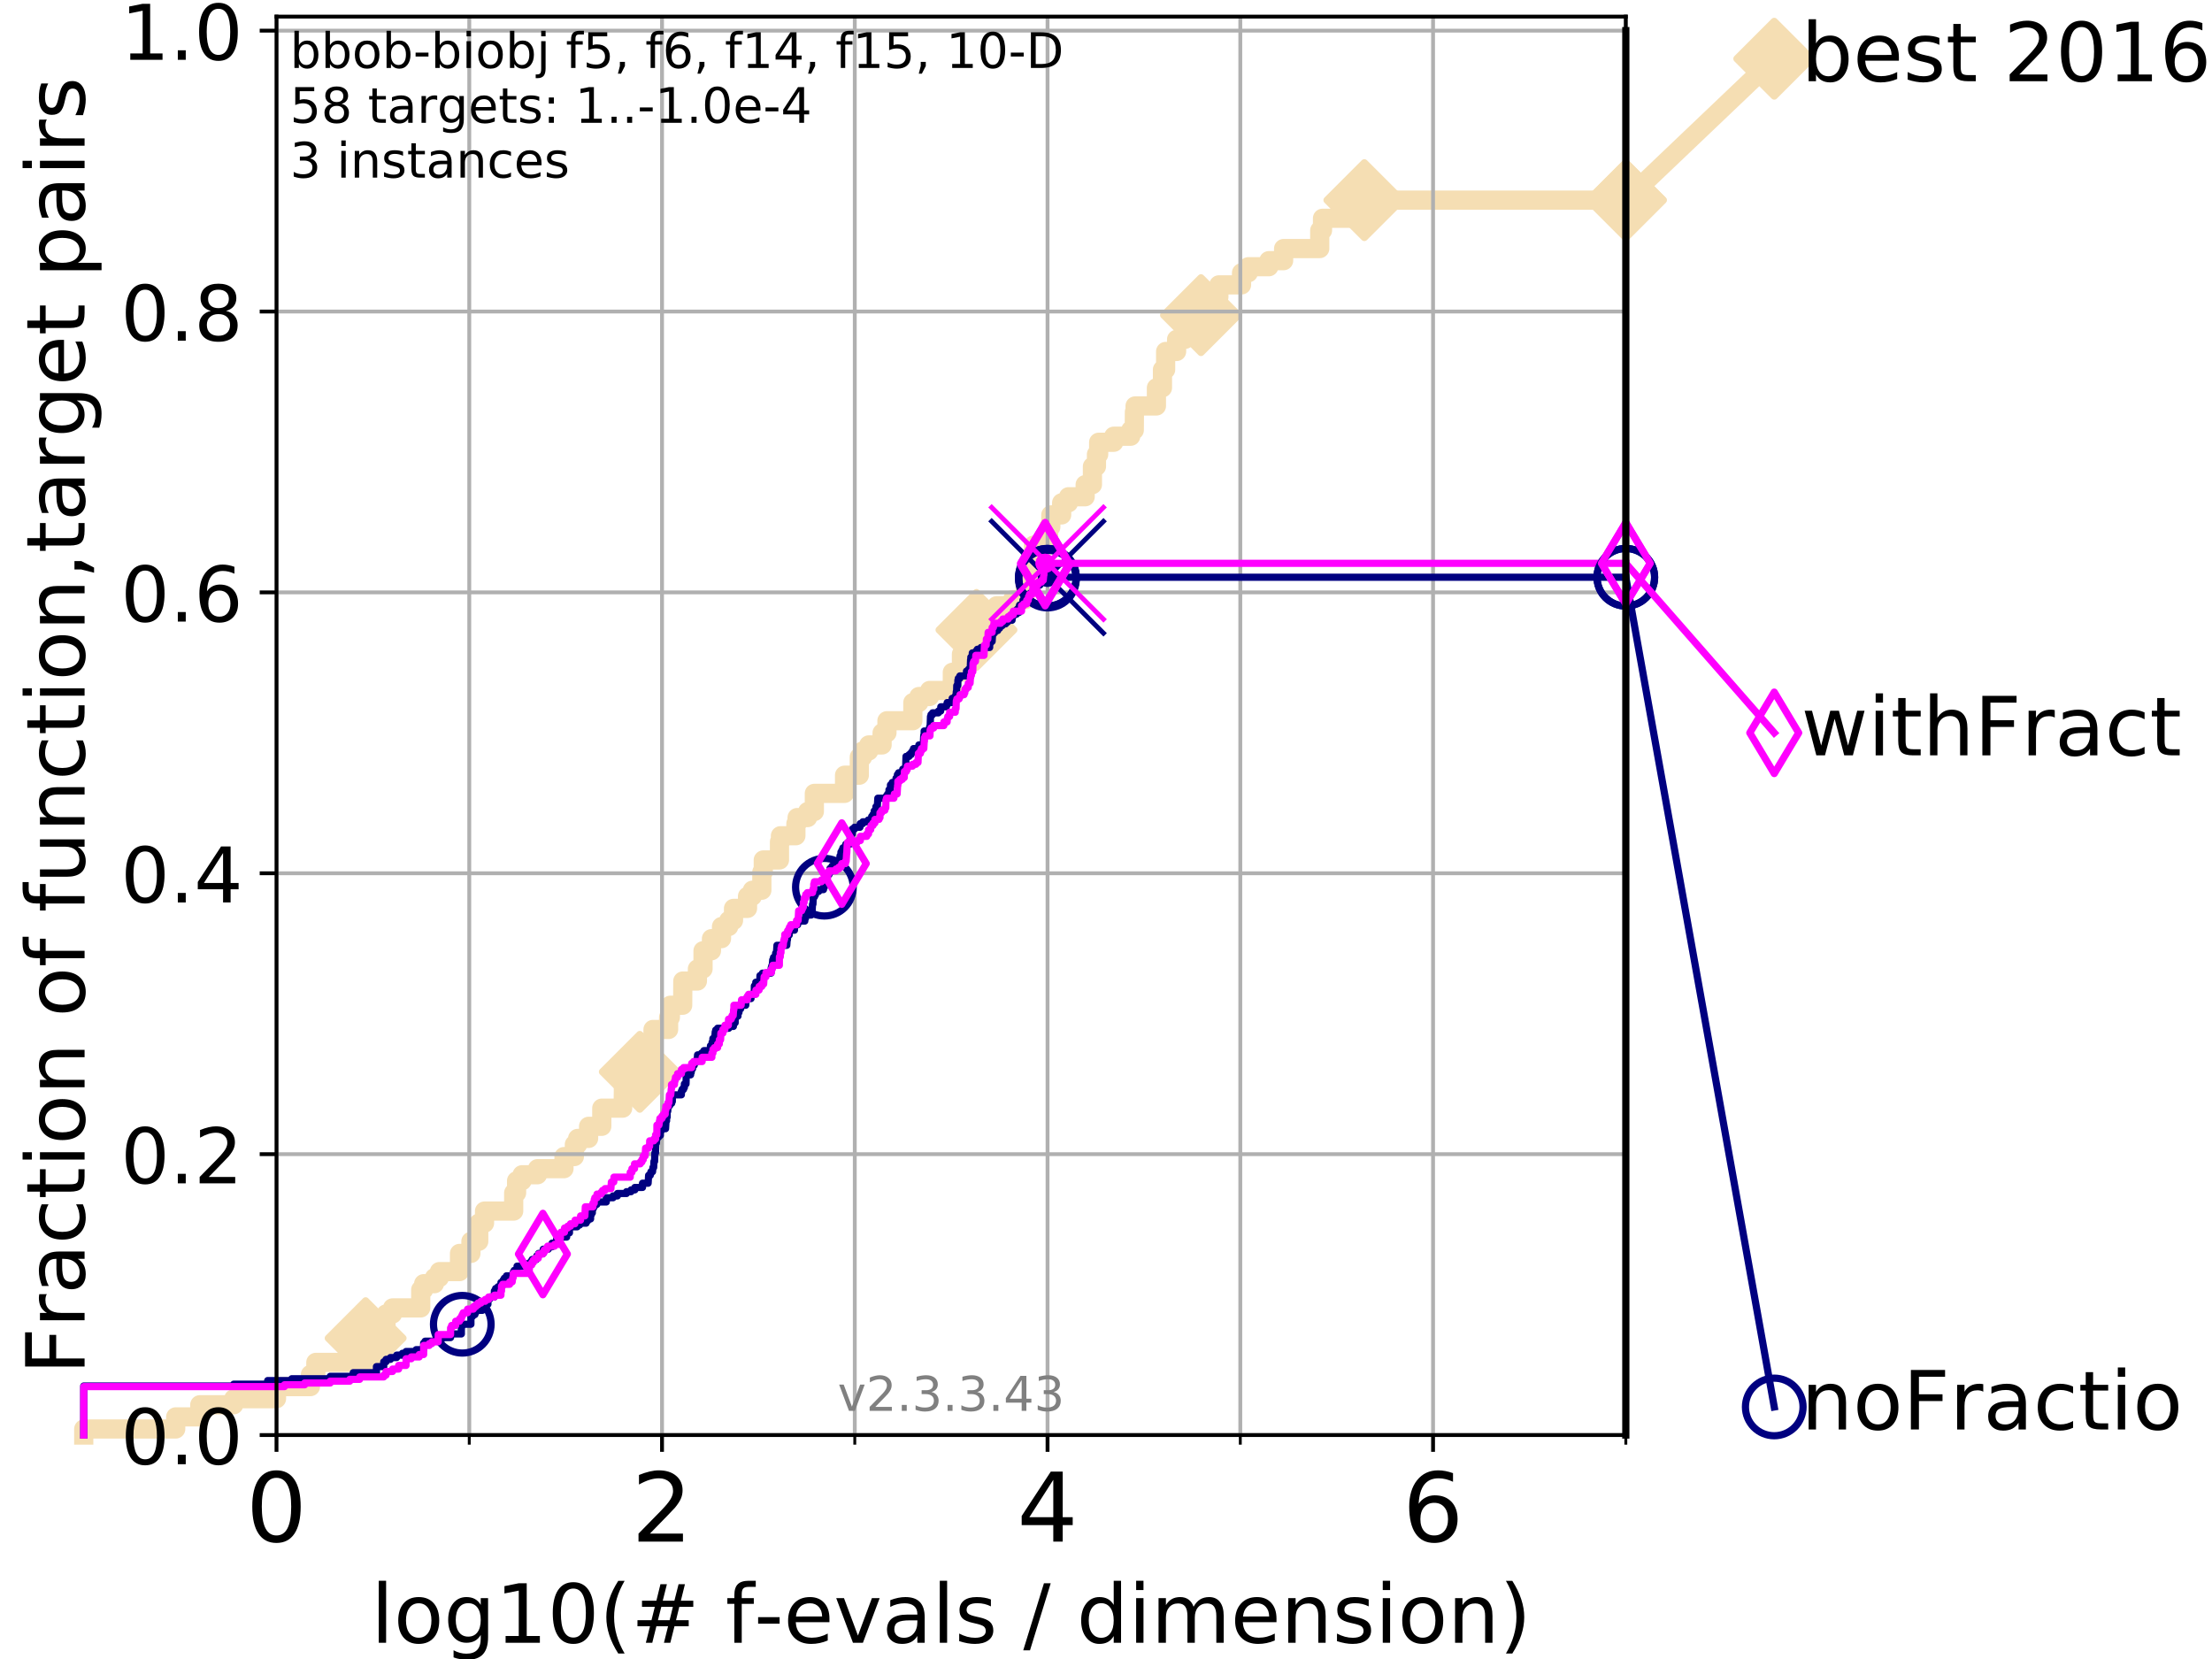 <?xml version="1.0" encoding="utf-8" standalone="no"?>
<!DOCTYPE svg PUBLIC "-//W3C//DTD SVG 1.1//EN"
  "http://www.w3.org/Graphics/SVG/1.1/DTD/svg11.dtd">
<!-- Created with matplotlib (https://matplotlib.org/) -->
<svg height="345.6pt" version="1.1" viewBox="0 0 460.8 345.6" width="460.8pt" xmlns="http://www.w3.org/2000/svg" xmlns:xlink="http://www.w3.org/1999/xlink">
 <defs>
  <style type="text/css">
*{stroke-linecap:butt;stroke-linejoin:round;}
  </style>
 </defs>
 <g id="figure_1">
  <g id="patch_1">
   <path d="M 0 345.6 
L 460.8 345.6 
L 460.8 0 
L 0 0 
z
" style="fill:#ffffff;"/>
  </g>
  <g id="axes_1">
   <g id="patch_2">
    <path d="M 57.6 298.944 
L 338.688 298.944 
L 338.688 3.456 
L 57.6 3.456 
z
" style="fill:#ffffff;"/>
   </g>
   <g id="line2d_1">
    <path d="M 17.445 298.944 
L 17.445 297.683 
L 36.604 297.683 
L 36.604 295.161 
L 41.621 295.161 
L 41.621 292.639 
L 48.692 292.639 
L 48.692 291.378 
L 57.6 291.378 
L 57.6 288.856 
L 64.671 288.856 
L 64.671 286.334 
L 65.797 286.334 
L 65.797 283.811 
L 72.868 283.811 
L 72.868 278.767 
L 76.168 278.767 
L 76.168 276.245 
L 80.416 276.245 
L 80.416 273.723 
L 81.776 273.723 
L 81.776 272.462 
L 87.644 272.462 
L 87.644 268.679 
L 88.256 268.679 
L 88.256 267.418 
L 90.509 267.418 
L 90.509 266.157 
L 91.535 266.157 
L 91.535 264.896 
L 95.723 264.896 
L 95.723 261.113 
L 98.101 261.113 
L 98.101 258.591 
L 99.732 258.591 
L 99.732 254.807 
L 100.935 254.807 
L 100.935 252.285 
L 107.009 252.285 
L 107.009 248.502 
L 107.614 248.502 
L 107.614 245.98 
L 108.764 245.98 
L 108.764 244.719 
L 111.975 244.719 
L 111.975 243.458 
L 117.486 243.458 
L 117.486 240.936 
L 119.652 240.936 
L 119.652 238.414 
L 120.335 238.414 
L 120.335 237.153 
L 122.615 237.153 
L 122.615 234.631 
L 125.363 234.631 
L 125.363 230.848 
L 129.714 230.848 
L 129.714 229.587 
L 129.826 229.587 
L 129.909 223.281 
L 133.285 223.281 
L 133.285 220.759 
L 135.859 220.759 
L 135.859 218.237 
L 136.035 218.237 
L 136.035 214.454 
L 139.285 214.454 
L 139.285 211.932 
L 139.652 211.932 
L 139.652 209.41 
L 142.216 209.41 
L 142.243 204.366 
L 145.282 204.366 
L 145.282 201.844 
L 146.453 201.844 
L 146.453 198.06 
L 148.21 198.06 
L 148.21 195.538 
L 150.301 195.538 
L 150.301 193.016 
L 151.811 193.016 
L 151.811 191.755 
L 152.804 191.755 
L 152.804 189.233 
L 155.723 189.233 
L 155.723 186.711 
L 156.735 186.711 
L 156.735 185.45 
L 158.706 185.45 
L 158.706 181.667 
L 159.005 181.667 
L 159.005 179.145 
L 162.381 179.145 
L 162.381 175.362 
L 162.581 175.362 
L 162.581 174.101 
L 165.8 174.101 
L 165.8 171.578 
L 166.051 171.578 
L 166.051 170.317 
L 168.245 170.317 
L 168.245 169.056 
L 169.645 169.056 
L 169.645 165.273 
L 175.936 165.273 
L 175.936 161.49 
L 179.01 161.49 
L 179.01 157.707 
L 179.694 157.707 
L 179.694 156.446 
L 180.981 156.446 
L 180.981 155.185 
L 183.758 155.185 
L 183.758 152.663 
L 184.767 152.663 
L 184.767 150.141 
L 190.162 150.141 
L 190.162 146.358 
L 191.42 146.358 
L 191.42 145.097 
L 193.659 145.097 
L 193.659 143.835 
L 198.386 143.835 
L 198.386 140.052 
L 200.287 140.052 
L 200.287 136.269 
L 200.828 136.269 
L 200.828 132.486 
L 203.414 132.486 
L 203.414 131.225 
L 204.783 131.225 
L 204.783 128.703 
L 207.195 128.703 
L 207.195 127.442 
L 207.632 127.442 
L 207.632 126.181 
L 210.927 126.181 
L 210.927 124.92 
L 213.563 124.92 
L 213.563 121.137 
L 214.239 121.137 
L 214.239 117.354 
L 215.291 117.354 
L 215.291 113.57 
L 218.447 113.57 
L 218.447 109.787 
L 218.904 109.787 
L 218.904 107.265 
L 221.16 107.265 
L 221.16 104.743 
L 222.591 104.743 
L 222.591 103.482 
L 226.059 103.482 
L 226.059 100.96 
L 227.572 100.96 
L 227.572 97.177 
L 228.412 97.177 
L 228.412 94.655 
L 228.872 94.655 
L 228.872 92.133 
L 232.019 92.133 
L 232.019 90.872 
L 235.55 90.872 
L 235.55 89.611 
L 236.29 89.611 
L 236.32 85.827 
L 236.459 85.827 
L 236.459 84.566 
L 240.903 84.566 
L 240.903 80.783 
L 242.162 80.783 
L 242.162 77 
L 242.822 77 
L 242.822 73.217 
L 245.108 73.217 
L 245.108 70.695 
L 246.852 70.695 
L 246.852 68.173 
L 250.189 68.173 
L 250.189 65.651 
L 253.694 65.651 
L 253.694 61.868 
L 253.913 61.868 
L 253.913 59.346 
L 258.635 59.346 
L 258.635 56.823 
L 260.051 56.823 
L 260.051 55.562 
L 264.327 55.562 
L 264.327 54.301 
L 267.401 54.301 
L 267.401 51.779 
L 274.928 51.779 
L 274.928 47.996 
L 275.503 47.996 
L 275.503 45.474 
L 284.223 45.474 
L 284.223 41.691 
L 338.688 41.691 
L 338.688 41.691 
" style="fill:none;stroke:#f5deb3;stroke-linecap:square;stroke-width:4;"/>
   </g>
   <g id="line2d_2">
    <defs>
     <path d="M 0 7.778 
L 7.778 0 
L 0 -7.778 
L -7.778 0 
z
" id="m24cd21bee1" style="stroke:#f5deb3;stroke-linejoin:miter;stroke-width:1.5;"/>
    </defs>
    <g>
     <use style="fill:#f5deb3;stroke:#f5deb3;stroke-linejoin:miter;stroke-width:1.5;" x="76.168" xlink:href="#m24cd21bee1" y="278.767"/>
     <use style="fill:#f5deb3;stroke:#f5deb3;stroke-linejoin:miter;stroke-width:1.5;" x="133.285" xlink:href="#m24cd21bee1" y="223.281"/>
     <use style="fill:#f5deb3;stroke:#f5deb3;stroke-linejoin:miter;stroke-width:1.5;" x="203.414" xlink:href="#m24cd21bee1" y="131.225"/>
     <use style="fill:#f5deb3;stroke:#f5deb3;stroke-linejoin:miter;stroke-width:1.5;" x="250.189" xlink:href="#m24cd21bee1" y="65.651"/>
     <use style="fill:#f5deb3;stroke:#f5deb3;stroke-linejoin:miter;stroke-width:1.5;" x="284.223" xlink:href="#m24cd21bee1" y="41.691"/>
     <use style="fill:#f5deb3;stroke:#f5deb3;stroke-linejoin:miter;stroke-width:1.5;" x="338.688" xlink:href="#m24cd21bee1" y="41.691"/>
    </g>
   </g>
   <g id="line2d_3">
    <path style="fill:none;stroke:#f5deb3;stroke-linecap:square;stroke-width:4;"/>
    <g/>
   </g>
   <g id="line2d_4">
    <path d="M 338.688 41.691 
L 369.608 12.233 
" style="fill:none;stroke:#f5deb3;stroke-linecap:square;stroke-width:4;"/>
    <g>
     <use style="fill:#f5deb3;stroke:#f5deb3;stroke-linejoin:miter;stroke-width:1.5;" x="338.688" xlink:href="#m24cd21bee1" y="41.691"/>
     <use style="fill:#f5deb3;stroke:#f5deb3;stroke-linejoin:miter;stroke-width:1.5;" x="369.608" xlink:href="#m24cd21bee1" y="12.233"/>
    </g>
   </g>
   <g id="matplotlib.axis_1">
    <g id="xtick_1">
     <g id="line2d_5">
      <path clip-path="url(#p7809d0f895)" d="M 57.6 298.944 
L 57.6 3.456 
" style="fill:none;stroke:#b0b0b0;stroke-linecap:square;stroke-width:0.8;"/>
     </g>
     <g id="line2d_6">
      <defs>
       <path d="M 0 0 
L 0 3.5 
" id="ma06e4cb01c" style="stroke:#000000;stroke-width:0.8;"/>
      </defs>
      <g>
       <use style="stroke:#000000;stroke-width:0.8;" x="57.6" xlink:href="#ma06e4cb01c" y="298.944"/>
      </g>
     </g>
     <g id="text_1">
      <!-- 0 -->
      <defs>
       <path d="M 31.781 66.406 
Q 24.172 66.406 20.328 58.906 
Q 16.5 51.422 16.5 36.375 
Q 16.5 21.391 20.328 13.891 
Q 24.172 6.391 31.781 6.391 
Q 39.453 6.391 43.281 13.891 
Q 47.125 21.391 47.125 36.375 
Q 47.125 51.422 43.281 58.906 
Q 39.453 66.406 31.781 66.406 
z
M 31.781 74.219 
Q 44.047 74.219 50.516 64.516 
Q 56.984 54.828 56.984 36.375 
Q 56.984 17.969 50.516 8.266 
Q 44.047 -1.422 31.781 -1.422 
Q 19.531 -1.422 13.062 8.266 
Q 6.594 17.969 6.594 36.375 
Q 6.594 54.828 13.062 64.516 
Q 19.531 74.219 31.781 74.219 
z
" id="DejaVuSans-48"/>
      </defs>
      <g transform="translate(51.237 321.141)scale(0.2 -0.2)">
       <use xlink:href="#DejaVuSans-48"/>
      </g>
     </g>
    </g>
    <g id="xtick_2">
     <g id="line2d_7">
      <path clip-path="url(#p7809d0f895)" d="M 137.911 298.944 
L 137.911 3.456 
" style="fill:none;stroke:#b0b0b0;stroke-linecap:square;stroke-width:0.8;"/>
     </g>
     <g id="line2d_8">
      <g>
       <use style="stroke:#000000;stroke-width:0.8;" x="137.911" xlink:href="#ma06e4cb01c" y="298.944"/>
      </g>
     </g>
     <g id="text_2">
      <!-- 2 -->
      <defs>
       <path d="M 19.188 8.297 
L 53.609 8.297 
L 53.609 0 
L 7.328 0 
L 7.328 8.297 
Q 12.938 14.109 22.625 23.891 
Q 32.328 33.688 34.812 36.531 
Q 39.547 41.844 41.422 45.531 
Q 43.312 49.219 43.312 52.781 
Q 43.312 58.594 39.234 62.25 
Q 35.156 65.922 28.609 65.922 
Q 23.969 65.922 18.812 64.312 
Q 13.672 62.703 7.812 59.422 
L 7.812 69.391 
Q 13.766 71.781 18.938 73 
Q 24.125 74.219 28.422 74.219 
Q 39.75 74.219 46.484 68.547 
Q 53.219 62.891 53.219 53.422 
Q 53.219 48.922 51.531 44.891 
Q 49.859 40.875 45.406 35.406 
Q 44.188 33.984 37.641 27.219 
Q 31.109 20.453 19.188 8.297 
z
" id="DejaVuSans-50"/>
      </defs>
      <g transform="translate(131.548 321.141)scale(0.2 -0.2)">
       <use xlink:href="#DejaVuSans-50"/>
      </g>
     </g>
    </g>
    <g id="xtick_3">
     <g id="line2d_9">
      <path clip-path="url(#p7809d0f895)" d="M 218.222 298.944 
L 218.222 3.456 
" style="fill:none;stroke:#b0b0b0;stroke-linecap:square;stroke-width:0.8;"/>
     </g>
     <g id="line2d_10">
      <g>
       <use style="stroke:#000000;stroke-width:0.8;" x="218.222" xlink:href="#ma06e4cb01c" y="298.944"/>
      </g>
     </g>
     <g id="text_3">
      <!-- 4 -->
      <defs>
       <path d="M 37.797 64.312 
L 12.891 25.391 
L 37.797 25.391 
z
M 35.203 72.906 
L 47.609 72.906 
L 47.609 25.391 
L 58.016 25.391 
L 58.016 17.188 
L 47.609 17.188 
L 47.609 0 
L 37.797 0 
L 37.797 17.188 
L 4.891 17.188 
L 4.891 26.703 
z
" id="DejaVuSans-52"/>
      </defs>
      <g transform="translate(211.859 321.141)scale(0.2 -0.2)">
       <use xlink:href="#DejaVuSans-52"/>
      </g>
     </g>
    </g>
    <g id="xtick_4">
     <g id="line2d_11">
      <path clip-path="url(#p7809d0f895)" d="M 298.533 298.944 
L 298.533 3.456 
" style="fill:none;stroke:#b0b0b0;stroke-linecap:square;stroke-width:0.8;"/>
     </g>
     <g id="line2d_12">
      <g>
       <use style="stroke:#000000;stroke-width:0.8;" x="298.533" xlink:href="#ma06e4cb01c" y="298.944"/>
      </g>
     </g>
     <g id="text_4">
      <!-- 6 -->
      <defs>
       <path d="M 33.016 40.375 
Q 26.375 40.375 22.484 35.828 
Q 18.609 31.297 18.609 23.391 
Q 18.609 15.531 22.484 10.953 
Q 26.375 6.391 33.016 6.391 
Q 39.656 6.391 43.531 10.953 
Q 47.406 15.531 47.406 23.391 
Q 47.406 31.297 43.531 35.828 
Q 39.656 40.375 33.016 40.375 
z
M 52.594 71.297 
L 52.594 62.312 
Q 48.875 64.062 45.094 64.984 
Q 41.312 65.922 37.594 65.922 
Q 27.828 65.922 22.672 59.328 
Q 17.531 52.734 16.797 39.406 
Q 19.672 43.656 24.016 45.922 
Q 28.375 48.188 33.594 48.188 
Q 44.578 48.188 50.953 41.516 
Q 57.328 34.859 57.328 23.391 
Q 57.328 12.156 50.688 5.359 
Q 44.047 -1.422 33.016 -1.422 
Q 20.359 -1.422 13.672 8.266 
Q 6.984 17.969 6.984 36.375 
Q 6.984 53.656 15.188 63.938 
Q 23.391 74.219 37.203 74.219 
Q 40.922 74.219 44.703 73.484 
Q 48.484 72.75 52.594 71.297 
z
" id="DejaVuSans-54"/>
      </defs>
      <g transform="translate(292.17 321.141)scale(0.2 -0.2)">
       <use xlink:href="#DejaVuSans-54"/>
      </g>
     </g>
    </g>
    <g id="xtick_5">
     <g id="line2d_13">
      <path clip-path="url(#p7809d0f895)" d="M 97.755 298.944 
L 97.755 3.456 
" style="fill:none;stroke:#b0b0b0;stroke-linecap:square;stroke-width:0.8;"/>
     </g>
     <g id="line2d_14">
      <defs>
       <path d="M 0 0 
L 0 2 
" id="m7fa727beec" style="stroke:#000000;stroke-width:0.6;"/>
      </defs>
      <g>
       <use style="stroke:#000000;stroke-width:0.6;" x="97.755" xlink:href="#m7fa727beec" y="298.944"/>
      </g>
     </g>
    </g>
    <g id="xtick_6">
     <g id="line2d_15">
      <path clip-path="url(#p7809d0f895)" d="M 178.066 298.944 
L 178.066 3.456 
" style="fill:none;stroke:#b0b0b0;stroke-linecap:square;stroke-width:0.8;"/>
     </g>
     <g id="line2d_16">
      <g>
       <use style="stroke:#000000;stroke-width:0.6;" x="178.066" xlink:href="#m7fa727beec" y="298.944"/>
      </g>
     </g>
    </g>
    <g id="xtick_7">
     <g id="line2d_17">
      <path clip-path="url(#p7809d0f895)" d="M 258.377 298.944 
L 258.377 3.456 
" style="fill:none;stroke:#b0b0b0;stroke-linecap:square;stroke-width:0.8;"/>
     </g>
     <g id="line2d_18">
      <g>
       <use style="stroke:#000000;stroke-width:0.6;" x="258.377" xlink:href="#m7fa727beec" y="298.944"/>
      </g>
     </g>
    </g>
    <g id="xtick_8">
     <g id="line2d_19">
      <path clip-path="url(#p7809d0f895)" d="M 338.688 298.944 
L 338.688 3.456 
" style="fill:none;stroke:#b0b0b0;stroke-linecap:square;stroke-width:0.8;"/>
     </g>
     <g id="line2d_20">
      <g>
       <use style="stroke:#000000;stroke-width:0.6;" x="338.688" xlink:href="#m7fa727beec" y="298.944"/>
      </g>
     </g>
    </g>
    <g id="text_5">
     <!-- log10(# f-evals / dimension) -->
     <defs>
      <path d="M 9.422 75.984 
L 18.406 75.984 
L 18.406 0 
L 9.422 0 
z
" id="DejaVuSans-108"/>
      <path d="M 30.609 48.391 
Q 23.391 48.391 19.188 42.75 
Q 14.984 37.109 14.984 27.297 
Q 14.984 17.484 19.156 11.844 
Q 23.344 6.203 30.609 6.203 
Q 37.797 6.203 41.984 11.859 
Q 46.188 17.531 46.188 27.297 
Q 46.188 37.016 41.984 42.703 
Q 37.797 48.391 30.609 48.391 
z
M 30.609 56 
Q 42.328 56 49.016 48.375 
Q 55.719 40.766 55.719 27.297 
Q 55.719 13.875 49.016 6.219 
Q 42.328 -1.422 30.609 -1.422 
Q 18.844 -1.422 12.172 6.219 
Q 5.516 13.875 5.516 27.297 
Q 5.516 40.766 12.172 48.375 
Q 18.844 56 30.609 56 
z
" id="DejaVuSans-111"/>
      <path d="M 45.406 27.984 
Q 45.406 37.75 41.375 43.109 
Q 37.359 48.484 30.078 48.484 
Q 22.859 48.484 18.828 43.109 
Q 14.797 37.75 14.797 27.984 
Q 14.797 18.266 18.828 12.891 
Q 22.859 7.516 30.078 7.516 
Q 37.359 7.516 41.375 12.891 
Q 45.406 18.266 45.406 27.984 
z
M 54.391 6.781 
Q 54.391 -7.172 48.188 -13.984 
Q 42 -20.797 29.203 -20.797 
Q 24.469 -20.797 20.266 -20.094 
Q 16.062 -19.391 12.109 -17.922 
L 12.109 -9.188 
Q 16.062 -11.328 19.922 -12.344 
Q 23.781 -13.375 27.781 -13.375 
Q 36.625 -13.375 41.016 -8.766 
Q 45.406 -4.156 45.406 5.172 
L 45.406 9.625 
Q 42.625 4.781 38.281 2.391 
Q 33.938 0 27.875 0 
Q 17.828 0 11.672 7.656 
Q 5.516 15.328 5.516 27.984 
Q 5.516 40.672 11.672 48.328 
Q 17.828 56 27.875 56 
Q 33.938 56 38.281 53.609 
Q 42.625 51.219 45.406 46.391 
L 45.406 54.688 
L 54.391 54.688 
z
" id="DejaVuSans-103"/>
      <path d="M 12.406 8.297 
L 28.516 8.297 
L 28.516 63.922 
L 10.984 60.406 
L 10.984 69.391 
L 28.422 72.906 
L 38.281 72.906 
L 38.281 8.297 
L 54.391 8.297 
L 54.391 0 
L 12.406 0 
z
" id="DejaVuSans-49"/>
      <path d="M 31 75.875 
Q 24.469 64.656 21.281 53.656 
Q 18.109 42.672 18.109 31.391 
Q 18.109 20.125 21.312 9.062 
Q 24.516 -2 31 -13.188 
L 23.188 -13.188 
Q 15.875 -1.703 12.234 9.375 
Q 8.594 20.453 8.594 31.391 
Q 8.594 42.281 12.203 53.312 
Q 15.828 64.359 23.188 75.875 
z
" id="DejaVuSans-40"/>
      <path d="M 51.125 44 
L 36.922 44 
L 32.812 27.688 
L 47.125 27.688 
z
M 43.797 71.781 
L 38.719 51.516 
L 52.984 51.516 
L 58.109 71.781 
L 65.922 71.781 
L 60.891 51.516 
L 76.125 51.516 
L 76.125 44 
L 58.984 44 
L 54.984 27.688 
L 70.516 27.688 
L 70.516 20.219 
L 53.078 20.219 
L 48 0 
L 40.188 0 
L 45.219 20.219 
L 30.906 20.219 
L 25.875 0 
L 18.016 0 
L 23.094 20.219 
L 7.719 20.219 
L 7.719 27.688 
L 24.906 27.688 
L 29 44 
L 13.281 44 
L 13.281 51.516 
L 30.906 51.516 
L 35.891 71.781 
z
" id="DejaVuSans-35"/>
      <path id="DejaVuSans-32"/>
      <path d="M 37.109 75.984 
L 37.109 68.5 
L 28.516 68.5 
Q 23.688 68.5 21.797 66.547 
Q 19.922 64.594 19.922 59.516 
L 19.922 54.688 
L 34.719 54.688 
L 34.719 47.703 
L 19.922 47.703 
L 19.922 0 
L 10.891 0 
L 10.891 47.703 
L 2.297 47.703 
L 2.297 54.688 
L 10.891 54.688 
L 10.891 58.5 
Q 10.891 67.625 15.141 71.797 
Q 19.391 75.984 28.609 75.984 
z
" id="DejaVuSans-102"/>
      <path d="M 4.891 31.391 
L 31.203 31.391 
L 31.203 23.391 
L 4.891 23.391 
z
" id="DejaVuSans-45"/>
      <path d="M 56.203 29.594 
L 56.203 25.203 
L 14.891 25.203 
Q 15.484 15.922 20.484 11.062 
Q 25.484 6.203 34.422 6.203 
Q 39.594 6.203 44.453 7.469 
Q 49.312 8.734 54.109 11.281 
L 54.109 2.781 
Q 49.266 0.734 44.188 -0.344 
Q 39.109 -1.422 33.891 -1.422 
Q 20.797 -1.422 13.156 6.188 
Q 5.516 13.812 5.516 26.812 
Q 5.516 40.234 12.766 48.109 
Q 20.016 56 32.328 56 
Q 43.359 56 49.781 48.891 
Q 56.203 41.797 56.203 29.594 
z
M 47.219 32.234 
Q 47.125 39.594 43.094 43.984 
Q 39.062 48.391 32.422 48.391 
Q 24.906 48.391 20.391 44.141 
Q 15.875 39.891 15.188 32.172 
z
" id="DejaVuSans-101"/>
      <path d="M 2.984 54.688 
L 12.5 54.688 
L 29.594 8.797 
L 46.688 54.688 
L 56.203 54.688 
L 35.688 0 
L 23.484 0 
z
" id="DejaVuSans-118"/>
      <path d="M 34.281 27.484 
Q 23.391 27.484 19.188 25 
Q 14.984 22.516 14.984 16.5 
Q 14.984 11.719 18.141 8.906 
Q 21.297 6.109 26.703 6.109 
Q 34.188 6.109 38.703 11.406 
Q 43.219 16.703 43.219 25.484 
L 43.219 27.484 
z
M 52.203 31.203 
L 52.203 0 
L 43.219 0 
L 43.219 8.297 
Q 40.141 3.328 35.547 0.953 
Q 30.953 -1.422 24.312 -1.422 
Q 15.922 -1.422 10.953 3.297 
Q 6 8.016 6 15.922 
Q 6 25.141 12.172 29.828 
Q 18.359 34.516 30.609 34.516 
L 43.219 34.516 
L 43.219 35.406 
Q 43.219 41.609 39.141 45 
Q 35.062 48.391 27.688 48.391 
Q 23 48.391 18.547 47.266 
Q 14.109 46.141 10.016 43.891 
L 10.016 52.203 
Q 14.938 54.109 19.578 55.047 
Q 24.219 56 28.609 56 
Q 40.484 56 46.344 49.844 
Q 52.203 43.703 52.203 31.203 
z
" id="DejaVuSans-97"/>
      <path d="M 44.281 53.078 
L 44.281 44.578 
Q 40.484 46.531 36.375 47.5 
Q 32.281 48.484 27.875 48.484 
Q 21.188 48.484 17.844 46.438 
Q 14.5 44.391 14.5 40.281 
Q 14.5 37.156 16.891 35.375 
Q 19.281 33.594 26.516 31.984 
L 29.594 31.297 
Q 39.156 29.25 43.188 25.516 
Q 47.219 21.781 47.219 15.094 
Q 47.219 7.469 41.188 3.016 
Q 35.156 -1.422 24.609 -1.422 
Q 20.219 -1.422 15.453 -0.562 
Q 10.688 0.297 5.422 2 
L 5.422 11.281 
Q 10.406 8.688 15.234 7.391 
Q 20.062 6.109 24.812 6.109 
Q 31.156 6.109 34.562 8.281 
Q 37.984 10.453 37.984 14.406 
Q 37.984 18.062 35.516 20.016 
Q 33.062 21.969 24.703 23.781 
L 21.578 24.516 
Q 13.234 26.266 9.516 29.906 
Q 5.812 33.547 5.812 39.891 
Q 5.812 47.609 11.281 51.797 
Q 16.75 56 26.812 56 
Q 31.781 56 36.172 55.266 
Q 40.578 54.547 44.281 53.078 
z
" id="DejaVuSans-115"/>
      <path d="M 25.391 72.906 
L 33.688 72.906 
L 8.297 -9.281 
L 0 -9.281 
z
" id="DejaVuSans-47"/>
      <path d="M 45.406 46.391 
L 45.406 75.984 
L 54.391 75.984 
L 54.391 0 
L 45.406 0 
L 45.406 8.203 
Q 42.578 3.328 38.25 0.953 
Q 33.938 -1.422 27.875 -1.422 
Q 17.969 -1.422 11.734 6.484 
Q 5.516 14.406 5.516 27.297 
Q 5.516 40.188 11.734 48.094 
Q 17.969 56 27.875 56 
Q 33.938 56 38.25 53.625 
Q 42.578 51.266 45.406 46.391 
z
M 14.797 27.297 
Q 14.797 17.391 18.875 11.75 
Q 22.953 6.109 30.078 6.109 
Q 37.203 6.109 41.297 11.75 
Q 45.406 17.391 45.406 27.297 
Q 45.406 37.203 41.297 42.844 
Q 37.203 48.484 30.078 48.484 
Q 22.953 48.484 18.875 42.844 
Q 14.797 37.203 14.797 27.297 
z
" id="DejaVuSans-100"/>
      <path d="M 9.422 54.688 
L 18.406 54.688 
L 18.406 0 
L 9.422 0 
z
M 9.422 75.984 
L 18.406 75.984 
L 18.406 64.594 
L 9.422 64.594 
z
" id="DejaVuSans-105"/>
      <path d="M 52 44.188 
Q 55.375 50.25 60.062 53.125 
Q 64.75 56 71.094 56 
Q 79.641 56 84.281 50.016 
Q 88.922 44.047 88.922 33.016 
L 88.922 0 
L 79.891 0 
L 79.891 32.719 
Q 79.891 40.578 77.094 44.375 
Q 74.312 48.188 68.609 48.188 
Q 61.625 48.188 57.562 43.547 
Q 53.516 38.922 53.516 30.906 
L 53.516 0 
L 44.484 0 
L 44.484 32.719 
Q 44.484 40.625 41.703 44.406 
Q 38.922 48.188 33.109 48.188 
Q 26.219 48.188 22.156 43.531 
Q 18.109 38.875 18.109 30.906 
L 18.109 0 
L 9.078 0 
L 9.078 54.688 
L 18.109 54.688 
L 18.109 46.188 
Q 21.188 51.219 25.484 53.609 
Q 29.781 56 35.688 56 
Q 41.656 56 45.828 52.969 
Q 50 49.953 52 44.188 
z
" id="DejaVuSans-109"/>
      <path d="M 54.891 33.016 
L 54.891 0 
L 45.906 0 
L 45.906 32.719 
Q 45.906 40.484 42.875 44.328 
Q 39.844 48.188 33.797 48.188 
Q 26.516 48.188 22.312 43.547 
Q 18.109 38.922 18.109 30.906 
L 18.109 0 
L 9.078 0 
L 9.078 54.688 
L 18.109 54.688 
L 18.109 46.188 
Q 21.344 51.125 25.703 53.562 
Q 30.078 56 35.797 56 
Q 45.219 56 50.047 50.172 
Q 54.891 44.344 54.891 33.016 
z
" id="DejaVuSans-110"/>
      <path d="M 8.016 75.875 
L 15.828 75.875 
Q 23.141 64.359 26.781 53.312 
Q 30.422 42.281 30.422 31.391 
Q 30.422 20.453 26.781 9.375 
Q 23.141 -1.703 15.828 -13.188 
L 8.016 -13.188 
Q 14.5 -2 17.703 9.062 
Q 20.906 20.125 20.906 31.391 
Q 20.906 42.672 17.703 53.656 
Q 14.5 64.656 8.016 75.875 
z
" id="DejaVuSans-41"/>
     </defs>
     <g transform="translate(77.303 342.218)scale(0.17 -0.17)">
      <use xlink:href="#DejaVuSans-108"/>
      <use x="27.783" xlink:href="#DejaVuSans-111"/>
      <use x="88.965" xlink:href="#DejaVuSans-103"/>
      <use x="152.441" xlink:href="#DejaVuSans-49"/>
      <use x="216.064" xlink:href="#DejaVuSans-48"/>
      <use x="279.688" xlink:href="#DejaVuSans-40"/>
      <use x="318.701" xlink:href="#DejaVuSans-35"/>
      <use x="402.49" xlink:href="#DejaVuSans-32"/>
      <use x="434.277" xlink:href="#DejaVuSans-102"/>
      <use x="469.404" xlink:href="#DejaVuSans-45"/>
      <use x="505.488" xlink:href="#DejaVuSans-101"/>
      <use x="567.012" xlink:href="#DejaVuSans-118"/>
      <use x="626.191" xlink:href="#DejaVuSans-97"/>
      <use x="687.471" xlink:href="#DejaVuSans-108"/>
      <use x="715.254" xlink:href="#DejaVuSans-115"/>
      <use x="767.354" xlink:href="#DejaVuSans-32"/>
      <use x="799.141" xlink:href="#DejaVuSans-47"/>
      <use x="832.832" xlink:href="#DejaVuSans-32"/>
      <use x="864.619" xlink:href="#DejaVuSans-100"/>
      <use x="928.096" xlink:href="#DejaVuSans-105"/>
      <use x="955.879" xlink:href="#DejaVuSans-109"/>
      <use x="1053.291" xlink:href="#DejaVuSans-101"/>
      <use x="1114.814" xlink:href="#DejaVuSans-110"/>
      <use x="1178.193" xlink:href="#DejaVuSans-115"/>
      <use x="1230.293" xlink:href="#DejaVuSans-105"/>
      <use x="1258.076" xlink:href="#DejaVuSans-111"/>
      <use x="1319.258" xlink:href="#DejaVuSans-110"/>
      <use x="1382.637" xlink:href="#DejaVuSans-41"/>
     </g>
    </g>
   </g>
   <g id="matplotlib.axis_2">
    <g id="ytick_1">
     <g id="line2d_21">
      <path clip-path="url(#p7809d0f895)" d="M 57.6 298.944 
L 338.688 298.944 
" style="fill:none;stroke:#b0b0b0;stroke-linecap:square;stroke-width:0.8;"/>
     </g>
     <g id="line2d_22">
      <defs>
       <path d="M 0 0 
L -3.5 0 
" id="mc59d1f3cb3" style="stroke:#000000;stroke-width:0.8;"/>
      </defs>
      <g>
       <use style="stroke:#000000;stroke-width:0.8;" x="57.6" xlink:href="#mc59d1f3cb3" y="298.944"/>
      </g>
     </g>
     <g id="text_6">
      <!-- 0.0 -->
      <defs>
       <path d="M 10.688 12.406 
L 21 12.406 
L 21 0 
L 10.688 0 
z
" id="DejaVuSans-46"/>
      </defs>
      <g transform="translate(25.155 305.023)scale(0.16 -0.16)">
       <use xlink:href="#DejaVuSans-48"/>
       <use x="63.623" xlink:href="#DejaVuSans-46"/>
       <use x="95.41" xlink:href="#DejaVuSans-48"/>
      </g>
     </g>
    </g>
    <g id="ytick_2">
     <g id="line2d_23">
      <path clip-path="url(#p7809d0f895)" d="M 57.6 240.432 
L 338.688 240.432 
" style="fill:none;stroke:#b0b0b0;stroke-linecap:square;stroke-width:0.8;"/>
     </g>
     <g id="line2d_24">
      <g>
       <use style="stroke:#000000;stroke-width:0.8;" x="57.6" xlink:href="#mc59d1f3cb3" y="240.432"/>
      </g>
     </g>
     <g id="text_7">
      <!-- 0.2 -->
      <g transform="translate(25.155 246.51)scale(0.16 -0.16)">
       <use xlink:href="#DejaVuSans-48"/>
       <use x="63.623" xlink:href="#DejaVuSans-46"/>
       <use x="95.41" xlink:href="#DejaVuSans-50"/>
      </g>
     </g>
    </g>
    <g id="ytick_3">
     <g id="line2d_25">
      <path clip-path="url(#p7809d0f895)" d="M 57.6 181.919 
L 338.688 181.919 
" style="fill:none;stroke:#b0b0b0;stroke-linecap:square;stroke-width:0.8;"/>
     </g>
     <g id="line2d_26">
      <g>
       <use style="stroke:#000000;stroke-width:0.8;" x="57.6" xlink:href="#mc59d1f3cb3" y="181.919"/>
      </g>
     </g>
     <g id="text_8">
      <!-- 0.4 -->
      <g transform="translate(25.155 187.998)scale(0.16 -0.16)">
       <use xlink:href="#DejaVuSans-48"/>
       <use x="63.623" xlink:href="#DejaVuSans-46"/>
       <use x="95.41" xlink:href="#DejaVuSans-52"/>
      </g>
     </g>
    </g>
    <g id="ytick_4">
     <g id="line2d_27">
      <path clip-path="url(#p7809d0f895)" d="M 57.6 123.407 
L 338.688 123.407 
" style="fill:none;stroke:#b0b0b0;stroke-linecap:square;stroke-width:0.8;"/>
     </g>
     <g id="line2d_28">
      <g>
       <use style="stroke:#000000;stroke-width:0.8;" x="57.6" xlink:href="#mc59d1f3cb3" y="123.407"/>
      </g>
     </g>
     <g id="text_9">
      <!-- 0.6 -->
      <g transform="translate(25.155 129.485)scale(0.16 -0.16)">
       <use xlink:href="#DejaVuSans-48"/>
       <use x="63.623" xlink:href="#DejaVuSans-46"/>
       <use x="95.41" xlink:href="#DejaVuSans-54"/>
      </g>
     </g>
    </g>
    <g id="ytick_5">
     <g id="line2d_29">
      <path clip-path="url(#p7809d0f895)" d="M 57.6 64.894 
L 338.688 64.894 
" style="fill:none;stroke:#b0b0b0;stroke-linecap:square;stroke-width:0.8;"/>
     </g>
     <g id="line2d_30">
      <g>
       <use style="stroke:#000000;stroke-width:0.8;" x="57.6" xlink:href="#mc59d1f3cb3" y="64.894"/>
      </g>
     </g>
     <g id="text_10">
      <!-- 0.8 -->
      <defs>
       <path d="M 31.781 34.625 
Q 24.75 34.625 20.719 30.859 
Q 16.703 27.094 16.703 20.516 
Q 16.703 13.922 20.719 10.156 
Q 24.75 6.391 31.781 6.391 
Q 38.812 6.391 42.859 10.172 
Q 46.922 13.969 46.922 20.516 
Q 46.922 27.094 42.891 30.859 
Q 38.875 34.625 31.781 34.625 
z
M 21.922 38.812 
Q 15.578 40.375 12.031 44.719 
Q 8.5 49.078 8.5 55.328 
Q 8.5 64.062 14.719 69.141 
Q 20.953 74.219 31.781 74.219 
Q 42.672 74.219 48.875 69.141 
Q 55.078 64.062 55.078 55.328 
Q 55.078 49.078 51.531 44.719 
Q 48 40.375 41.703 38.812 
Q 48.828 37.156 52.797 32.312 
Q 56.781 27.484 56.781 20.516 
Q 56.781 9.906 50.312 4.234 
Q 43.844 -1.422 31.781 -1.422 
Q 19.734 -1.422 13.25 4.234 
Q 6.781 9.906 6.781 20.516 
Q 6.781 27.484 10.781 32.312 
Q 14.797 37.156 21.922 38.812 
z
M 18.312 54.391 
Q 18.312 48.734 21.844 45.562 
Q 25.391 42.391 31.781 42.391 
Q 38.141 42.391 41.719 45.562 
Q 45.312 48.734 45.312 54.391 
Q 45.312 60.062 41.719 63.234 
Q 38.141 66.406 31.781 66.406 
Q 25.391 66.406 21.844 63.234 
Q 18.312 60.062 18.312 54.391 
z
" id="DejaVuSans-56"/>
      </defs>
      <g transform="translate(25.155 70.973)scale(0.16 -0.16)">
       <use xlink:href="#DejaVuSans-48"/>
       <use x="63.623" xlink:href="#DejaVuSans-46"/>
       <use x="95.41" xlink:href="#DejaVuSans-56"/>
      </g>
     </g>
    </g>
    <g id="ytick_6">
     <g id="line2d_31">
      <path clip-path="url(#p7809d0f895)" d="M 57.6 6.382 
L 338.688 6.382 
" style="fill:none;stroke:#b0b0b0;stroke-linecap:square;stroke-width:0.8;"/>
     </g>
     <g id="line2d_32">
      <g>
       <use style="stroke:#000000;stroke-width:0.8;" x="57.6" xlink:href="#mc59d1f3cb3" y="6.382"/>
      </g>
     </g>
     <g id="text_11">
      <!-- 1.0 -->
      <g transform="translate(25.155 12.46)scale(0.16 -0.16)">
       <use xlink:href="#DejaVuSans-49"/>
       <use x="63.623" xlink:href="#DejaVuSans-46"/>
       <use x="95.41" xlink:href="#DejaVuSans-48"/>
      </g>
     </g>
    </g>
    <g id="text_12">
     <!-- Fraction of function,target pairs -->
     <defs>
      <path d="M 9.812 72.906 
L 51.703 72.906 
L 51.703 64.594 
L 19.672 64.594 
L 19.672 43.109 
L 48.578 43.109 
L 48.578 34.812 
L 19.672 34.812 
L 19.672 0 
L 9.812 0 
z
" id="DejaVuSans-70"/>
      <path d="M 41.109 46.297 
Q 39.594 47.172 37.812 47.578 
Q 36.031 48 33.891 48 
Q 26.266 48 22.188 43.047 
Q 18.109 38.094 18.109 28.812 
L 18.109 0 
L 9.078 0 
L 9.078 54.688 
L 18.109 54.688 
L 18.109 46.188 
Q 20.953 51.172 25.484 53.578 
Q 30.031 56 36.531 56 
Q 37.453 56 38.578 55.875 
Q 39.703 55.766 41.062 55.516 
z
" id="DejaVuSans-114"/>
      <path d="M 48.781 52.594 
L 48.781 44.188 
Q 44.969 46.297 41.141 47.344 
Q 37.312 48.391 33.406 48.391 
Q 24.656 48.391 19.812 42.844 
Q 14.984 37.312 14.984 27.297 
Q 14.984 17.281 19.812 11.734 
Q 24.656 6.203 33.406 6.203 
Q 37.312 6.203 41.141 7.25 
Q 44.969 8.297 48.781 10.406 
L 48.781 2.094 
Q 45.016 0.344 40.984 -0.531 
Q 36.969 -1.422 32.422 -1.422 
Q 20.062 -1.422 12.781 6.344 
Q 5.516 14.109 5.516 27.297 
Q 5.516 40.672 12.859 48.328 
Q 20.219 56 33.016 56 
Q 37.156 56 41.109 55.141 
Q 45.062 54.297 48.781 52.594 
z
" id="DejaVuSans-99"/>
      <path d="M 18.312 70.219 
L 18.312 54.688 
L 36.812 54.688 
L 36.812 47.703 
L 18.312 47.703 
L 18.312 18.016 
Q 18.312 11.328 20.141 9.422 
Q 21.969 7.516 27.594 7.516 
L 36.812 7.516 
L 36.812 0 
L 27.594 0 
Q 17.188 0 13.234 3.875 
Q 9.281 7.766 9.281 18.016 
L 9.281 47.703 
L 2.688 47.703 
L 2.688 54.688 
L 9.281 54.688 
L 9.281 70.219 
z
" id="DejaVuSans-116"/>
      <path d="M 8.5 21.578 
L 8.5 54.688 
L 17.484 54.688 
L 17.484 21.922 
Q 17.484 14.156 20.5 10.266 
Q 23.531 6.391 29.594 6.391 
Q 36.859 6.391 41.078 11.031 
Q 45.312 15.672 45.312 23.688 
L 45.312 54.688 
L 54.297 54.688 
L 54.297 0 
L 45.312 0 
L 45.312 8.406 
Q 42.047 3.422 37.719 1 
Q 33.406 -1.422 27.688 -1.422 
Q 18.266 -1.422 13.375 4.438 
Q 8.5 10.297 8.5 21.578 
z
M 31.109 56 
z
" id="DejaVuSans-117"/>
      <path d="M 11.719 12.406 
L 22.016 12.406 
L 22.016 4 
L 14.016 -11.625 
L 7.719 -11.625 
L 11.719 4 
z
" id="DejaVuSans-44"/>
      <path d="M 18.109 8.203 
L 18.109 -20.797 
L 9.078 -20.797 
L 9.078 54.688 
L 18.109 54.688 
L 18.109 46.391 
Q 20.953 51.266 25.266 53.625 
Q 29.594 56 35.594 56 
Q 45.562 56 51.781 48.094 
Q 58.016 40.188 58.016 27.297 
Q 58.016 14.406 51.781 6.484 
Q 45.562 -1.422 35.594 -1.422 
Q 29.594 -1.422 25.266 0.953 
Q 20.953 3.328 18.109 8.203 
z
M 48.688 27.297 
Q 48.688 37.203 44.609 42.844 
Q 40.531 48.484 33.406 48.484 
Q 26.266 48.484 22.188 42.844 
Q 18.109 37.203 18.109 27.297 
Q 18.109 17.391 22.188 11.75 
Q 26.266 6.109 33.406 6.109 
Q 40.531 6.109 44.609 11.75 
Q 48.688 17.391 48.688 27.297 
z
" id="DejaVuSans-112"/>
     </defs>
     <g transform="translate(17.62 286.339)rotate(-90)scale(0.17 -0.17)">
      <use xlink:href="#DejaVuSans-70"/>
      <use x="57.41" xlink:href="#DejaVuSans-114"/>
      <use x="98.523" xlink:href="#DejaVuSans-97"/>
      <use x="159.803" xlink:href="#DejaVuSans-99"/>
      <use x="214.783" xlink:href="#DejaVuSans-116"/>
      <use x="253.992" xlink:href="#DejaVuSans-105"/>
      <use x="281.775" xlink:href="#DejaVuSans-111"/>
      <use x="342.957" xlink:href="#DejaVuSans-110"/>
      <use x="406.336" xlink:href="#DejaVuSans-32"/>
      <use x="438.123" xlink:href="#DejaVuSans-111"/>
      <use x="499.305" xlink:href="#DejaVuSans-102"/>
      <use x="534.51" xlink:href="#DejaVuSans-32"/>
      <use x="566.297" xlink:href="#DejaVuSans-102"/>
      <use x="601.502" xlink:href="#DejaVuSans-117"/>
      <use x="664.881" xlink:href="#DejaVuSans-110"/>
      <use x="728.26" xlink:href="#DejaVuSans-99"/>
      <use x="783.24" xlink:href="#DejaVuSans-116"/>
      <use x="822.449" xlink:href="#DejaVuSans-105"/>
      <use x="850.232" xlink:href="#DejaVuSans-111"/>
      <use x="911.414" xlink:href="#DejaVuSans-110"/>
      <use x="974.793" xlink:href="#DejaVuSans-44"/>
      <use x="1006.58" xlink:href="#DejaVuSans-116"/>
      <use x="1045.789" xlink:href="#DejaVuSans-97"/>
      <use x="1107.068" xlink:href="#DejaVuSans-114"/>
      <use x="1148.166" xlink:href="#DejaVuSans-103"/>
      <use x="1211.643" xlink:href="#DejaVuSans-101"/>
      <use x="1273.166" xlink:href="#DejaVuSans-116"/>
      <use x="1312.375" xlink:href="#DejaVuSans-32"/>
      <use x="1344.162" xlink:href="#DejaVuSans-112"/>
      <use x="1407.639" xlink:href="#DejaVuSans-97"/>
      <use x="1468.918" xlink:href="#DejaVuSans-105"/>
      <use x="1496.701" xlink:href="#DejaVuSans-114"/>
      <use x="1537.814" xlink:href="#DejaVuSans-115"/>
     </g>
    </g>
   </g>
   <g id="line2d_33">
    <defs>
     <path d="M 0 1.5 
C 0.398 1.5 0.779 1.342 1.061 1.061 
C 1.342 0.779 1.5 0.398 1.5 0 
C 1.5 -0.398 1.342 -0.779 1.061 -1.061 
C 0.779 -1.342 0.398 -1.5 0 -1.5 
C -0.398 -1.5 -0.779 -1.342 -1.061 -1.061 
C -1.342 -0.779 -1.5 -0.398 -1.5 0 
C -1.5 0.398 -1.342 0.779 -1.061 1.061 
C -0.779 1.342 -0.398 1.5 0 1.5 
z
" id="m864e54f6ee" style="stroke:#f5deb3;"/>
    </defs>
    <g>
     <use style="fill:#f5deb3;stroke:#f5deb3;" x="284.223" xlink:href="#m864e54f6ee" y="41.691"/>
     <use style="fill:#f5deb3;stroke:#f5deb3;" x="284.223" xlink:href="#m864e54f6ee" y="41.691"/>
    </g>
   </g>
   <g id="line2d_34">
    <defs>
     <path d="M 0 1.5 
C 0.398 1.5 0.779 1.342 1.061 1.061 
C 1.342 0.779 1.5 0.398 1.5 0 
C 1.5 -0.398 1.342 -0.779 1.061 -1.061 
C 0.779 -1.342 0.398 -1.5 0 -1.5 
C -0.398 -1.5 -0.779 -1.342 -1.061 -1.061 
C -1.342 -0.779 -1.5 -0.398 -1.5 0 
C -1.5 0.398 -1.342 0.779 -1.061 1.061 
C -0.779 1.342 -0.398 1.5 0 1.5 
z
" id="m5c05ca5403" style="stroke:#000080;"/>
    </defs>
    <g>
     <use style="fill:#000080;stroke:#000080;" x="218.198" xlink:href="#m5c05ca5403" y="120.254"/>
     <use style="fill:#000080;stroke:#000080;" x="218.198" xlink:href="#m5c05ca5403" y="120.254"/>
    </g>
   </g>
   <g id="line2d_35">
    <path d="M 17.445 298.944 
L 17.445 288.73 
L 48.692 288.73 
L 48.692 288.351 
L 55.763 288.351 
L 55.763 287.595 
L 60.78 287.595 
L 60.78 287.216 
L 68.793 287.216 
L 68.793 286.712 
L 73.579 286.712 
L 73.579 285.955 
L 78.421 285.955 
L 78.421 284.694 
L 79.939 284.694 
L 79.939 283.685 
L 80.416 283.685 
L 80.416 283.181 
L 81.334 283.181 
L 81.334 282.803 
L 82.627 282.803 
L 82.627 282.298 
L 83.83 282.298 
L 83.83 281.92 
L 84.588 281.92 
L 84.588 281.542 
L 86.684 281.542 
L 86.684 281.163 
L 88.256 281.163 
L 88.256 279.776 
L 88.554 279.776 
L 88.554 279.398 
L 91.783 279.398 
L 91.783 279.019 
L 92.027 279.019 
L 92.027 278.641 
L 93.864 278.641 
L 93.864 277.885 
L 96.111 277.885 
L 96.111 276.245 
L 96.301 276.245 
L 96.301 275.867 
L 98.101 275.867 
L 98.101 274.228 
L 98.439 274.228 
L 98.439 273.849 
L 98.935 273.849 
L 98.935 273.471 
L 99.098 273.471 
L 99.098 272.966 
L 100.493 272.966 
L 100.493 272.588 
L 100.789 272.588 
L 100.789 272.21 
L 101.08 272.21 
L 101.08 271.705 
L 101.647 271.705 
L 101.647 270.57 
L 102.06 270.57 
L 102.06 270.192 
L 102.989 270.192 
L 102.989 268.931 
L 103.246 268.931 
L 103.246 268.427 
L 103.747 268.427 
L 103.747 268.048 
L 104.355 268.048 
L 104.355 267.166 
L 104.826 267.166 
L 104.826 266.661 
L 105.057 266.661 
L 105.057 266.283 
L 105.51 266.283 
L 105.51 265.779 
L 106.803 265.779 
L 106.906 265.022 
L 107.111 265.022 
L 107.111 264.644 
L 107.713 264.644 
L 107.713 263.761 
L 108.949 263.761 
L 108.949 263.256 
L 110.611 263.256 
L 110.611 262.752 
L 110.86 262.752 
L 110.86 262.374 
L 111.742 262.374 
L 111.82 261.617 
L 112.205 261.617 
L 112.205 261.113 
L 113.168 261.113 
L 113.168 260.23 
L 114.216 260.23 
L 114.216 259.726 
L 115.012 259.726 
L 115.012 258.969 
L 115.959 258.969 
L 115.959 258.086 
L 116.739 258.086 
L 116.739 257.708 
L 118.04 257.708 
L 118.04 256.825 
L 118.629 256.825 
L 118.629 255.564 
L 120.239 255.564 
L 120.239 255.186 
L 120.759 255.186 
L 120.759 254.807 
L 122.105 254.807 
L 122.105 254.303 
L 122.447 254.303 
L 122.447 253.925 
L 123.03 253.925 
L 123.03 253.042 
L 123.193 253.042 
L 123.193 252.664 
L 123.394 252.664 
L 123.394 251.781 
L 123.594 251.781 
L 123.594 251.403 
L 123.791 251.403 
L 123.791 250.898 
L 124.331 250.898 
L 124.331 250.394 
L 126.304 250.394 
L 126.304 249.511 
L 127.706 249.511 
L 127.706 249.133 
L 128.62 249.133 
L 128.62 248.628 
L 130.505 248.628 
L 130.505 248.25 
L 131.465 248.25 
L 131.465 247.872 
L 132.254 247.872 
L 132.254 247.367 
L 133.844 247.367 
L 133.844 246.485 
L 135.015 246.485 
L 135.118 244.845 
L 135.462 244.845 
L 135.462 244.467 
L 135.602 244.467 
L 135.602 244.089 
L 135.937 244.089 
L 136.015 243.206 
L 136.17 243.206 
L 136.228 241.945 
L 136.362 241.945 
L 136.419 240.179 
L 136.551 240.179 
L 136.627 238.162 
L 136.739 238.162 
L 136.832 236.901 
L 137.181 236.901 
L 137.181 236.522 
L 137.559 236.522 
L 137.559 235.513 
L 137.806 235.513 
L 137.806 235.135 
L 138.645 235.135 
L 138.745 233.496 
L 138.861 233.496 
L 138.861 232.739 
L 138.976 232.739 
L 138.976 231.478 
L 139.107 231.478 
L 139.172 230.343 
L 139.494 230.343 
L 139.494 229.839 
L 139.918 229.839 
L 139.918 229.46 
L 140.058 229.46 
L 140.073 228.073 
L 141.941 228.073 
L 141.941 227.317 
L 142.093 227.317 
L 142.093 226.938 
L 142.392 226.938 
L 142.392 226.56 
L 142.567 226.56 
L 142.567 225.803 
L 142.91 225.803 
L 142.95 224.29 
L 143.054 224.29 
L 143.054 223.912 
L 143.866 223.912 
L 143.866 223.407 
L 144.001 223.407 
L 144.001 222.651 
L 144.27 222.651 
L 144.27 221.894 
L 144.63 221.894 
L 144.63 221.138 
L 145.213 221.138 
L 145.316 219.75 
L 146.151 219.75 
L 146.151 219.372 
L 146.633 219.372 
L 146.633 218.868 
L 147.996 218.868 
L 147.996 217.859 
L 148.345 217.859 
L 148.345 217.102 
L 148.507 217.102 
L 148.507 216.346 
L 148.892 216.346 
L 148.994 214.958 
L 149.095 214.958 
L 149.095 214.58 
L 149.477 214.58 
L 149.477 214.202 
L 151.827 214.202 
L 151.827 213.823 
L 152.782 213.823 
L 152.782 213.067 
L 153.149 213.067 
L 153.157 211.68 
L 153.729 211.68 
L 153.729 210.923 
L 153.939 210.923 
L 153.939 210.166 
L 154.29 210.166 
L 154.29 209.41 
L 155.355 209.41 
L 155.444 208.023 
L 156.449 208.023 
L 156.449 207.14 
L 157.122 207.14 
L 157.145 205.374 
L 157.444 205.374 
L 157.444 204.618 
L 158.261 204.618 
L 158.315 203.231 
L 158.832 203.231 
L 158.832 202.726 
L 160.614 202.726 
L 160.661 201.591 
L 160.76 201.591 
L 160.76 201.213 
L 160.873 201.213 
L 160.971 199.952 
L 161.137 199.952 
L 161.137 199.448 
L 161.574 199.448 
L 161.574 198.565 
L 161.748 198.565 
L 161.854 196.925 
L 163.899 196.925 
L 163.981 195.791 
L 164.032 195.791 
L 164.129 194.782 
L 164.414 194.782 
L 164.414 193.773 
L 165.505 193.773 
L 165.505 193.016 
L 165.626 193.016 
L 165.626 192.638 
L 166.169 192.638 
L 166.169 191.881 
L 167.65 191.881 
L 167.65 191.377 
L 167.783 191.377 
L 167.836 190.62 
L 168.98 190.62 
L 168.98 190.242 
L 169.158 190.242 
L 169.259 188.35 
L 169.352 188.35 
L 169.409 186.837 
L 169.668 186.837 
L 169.668 186.459 
L 169.859 186.459 
L 169.859 185.702 
L 170.564 185.702 
L 170.564 185.324 
L 171.547 185.324 
L 171.547 184.819 
L 171.734 184.819 
L 171.734 183.811 
L 171.893 183.811 
L 171.893 182.928 
L 172.032 182.928 
L 172.032 182.55 
L 172.388 182.55 
L 172.388 182.171 
L 172.716 182.171 
L 172.716 181.793 
L 172.902 181.793 
L 172.902 180.91 
L 173.328 180.91 
L 173.328 180.406 
L 173.769 180.406 
L 173.769 179.901 
L 174.68 179.901 
L 174.68 179.145 
L 174.913 179.145 
L 174.995 178.262 
L 175.183 178.262 
L 175.183 177.505 
L 175.377 177.505 
L 175.377 177.127 
L 175.591 177.127 
L 175.591 176.623 
L 176.19 176.623 
L 176.19 175.866 
L 177.035 175.866 
L 177.133 174.101 
L 177.283 174.101 
L 177.283 173.722 
L 177.532 173.722 
L 177.544 172.713 
L 178.003 172.713 
L 178.003 172.335 
L 179.142 172.335 
L 179.197 171.578 
L 179.728 171.578 
L 179.728 171.2 
L 180.862 171.2 
L 180.862 170.822 
L 181.56 170.822 
L 181.593 170.065 
L 181.851 170.065 
L 181.851 169.687 
L 182.117 169.687 
L 182.117 168.93 
L 182.473 168.93 
L 182.473 168.048 
L 182.761 168.048 
L 182.867 166.282 
L 184.668 166.282 
L 184.668 165.778 
L 184.915 165.778 
L 184.915 165.399 
L 185.193 165.399 
L 185.193 164.517 
L 185.502 164.517 
L 185.502 163.508 
L 185.867 163.508 
L 185.867 163.003 
L 186.655 163.003 
L 186.655 162.121 
L 186.946 162.121 
L 186.946 161.364 
L 187.184 161.364 
L 187.184 160.986 
L 187.93 160.986 
L 187.93 160.607 
L 188.059 160.607 
L 188.059 160.229 
L 188.654 160.229 
L 188.735 157.581 
L 189.372 157.581 
L 189.372 157.203 
L 189.787 157.203 
L 189.787 156.824 
L 190.05 156.824 
L 190.05 156.446 
L 190.3 156.446 
L 190.3 155.942 
L 191.389 155.942 
L 191.415 155.185 
L 192.332 155.185 
L 192.433 153.167 
L 192.519 153.167 
L 192.519 152.284 
L 193.549 152.284 
L 193.653 151.402 
L 193.763 151.402 
L 193.837 149.258 
L 193.942 149.258 
L 193.942 148.88 
L 194.273 148.88 
L 194.273 148.501 
L 195.489 148.501 
L 195.489 148.123 
L 195.967 148.123 
L 195.985 147.24 
L 197.141 147.24 
L 197.141 146.862 
L 197.314 146.862 
L 197.314 146.358 
L 198.352 146.358 
L 198.352 145.475 
L 199.008 145.475 
L 199.008 144.97 
L 199.146 144.97 
L 199.213 144.088 
L 199.277 144.088 
L 199.311 142.827 
L 199.516 142.827 
L 199.548 141.692 
L 199.632 141.692 
L 199.632 141.313 
L 199.955 141.313 
L 199.955 140.809 
L 201.336 140.809 
L 201.336 139.8 
L 201.759 139.8 
L 201.759 139.422 
L 202.11 139.422 
L 202.193 137.404 
L 202.244 137.404 
L 202.244 136.9 
L 202.544 136.9 
L 202.544 136.017 
L 203.304 136.017 
L 203.304 135.639 
L 203.59 135.639 
L 203.59 135.26 
L 204.358 135.26 
L 204.358 134.882 
L 206.165 134.882 
L 206.165 133.999 
L 206.335 133.999 
L 206.335 133.621 
L 206.679 133.621 
L 206.768 132.234 
L 206.855 132.234 
L 206.855 131.856 
L 207.176 131.856 
L 207.176 131.351 
L 207.848 131.351 
L 207.848 130.847 
L 208.257 130.847 
L 208.257 130.342 
L 208.77 130.342 
L 208.77 129.964 
L 209.485 129.964 
L 209.485 129.586 
L 209.91 129.586 
L 209.91 129.207 
L 210.829 129.207 
L 210.891 128.451 
L 211.035 128.451 
L 211.035 127.946 
L 211.761 127.946 
L 211.761 127.568 
L 212.319 127.568 
L 212.393 126.055 
L 213.022 126.055 
L 213.082 125.046 
L 214.156 125.046 
L 214.236 123.785 
L 214.825 123.785 
L 214.825 123.407 
L 215.377 123.407 
L 215.377 122.65 
L 215.761 122.65 
L 215.761 122.272 
L 216.077 122.272 
L 216.077 121.893 
L 216.629 121.893 
L 216.629 121.137 
L 216.914 121.137 
L 216.914 120.632 
L 218.198 120.632 
L 218.198 120.254 
L 338.688 120.254 
L 338.688 120.254 
" style="fill:none;stroke:#000080;stroke-linecap:square;stroke-width:1.5;"/>
   </g>
   <g id="line2d_36">
    <defs>
     <path d="M 0 6 
C 1.591 6 3.117 5.368 4.243 4.243 
C 5.368 3.117 6 1.591 6 0 
C 6 -1.591 5.368 -3.117 4.243 -4.243 
C 3.117 -5.368 1.591 -6 0 -6 
C -1.591 -6 -3.117 -5.368 -4.243 -4.243 
C -5.368 -3.117 -6 -1.591 -6 0 
C -6 1.591 -5.368 3.117 -4.243 4.243 
C -3.117 5.368 -1.591 6 0 6 
z
" id="me5ac6c900e" style="stroke:#000080;stroke-width:1.5;"/>
    </defs>
    <g>
     <use style="fill-opacity:0;stroke:#000080;stroke-width:1.5;" x="96.301" xlink:href="#me5ac6c900e" y="275.867"/>
     <use style="fill-opacity:0;stroke:#000080;stroke-width:1.5;" x="171.734" xlink:href="#me5ac6c900e" y="184.819"/>
     <use style="fill-opacity:0;stroke:#000080;stroke-width:1.5;" x="218.198" xlink:href="#me5ac6c900e" y="120.632"/>
     <use style="fill-opacity:0;stroke:#000080;stroke-width:1.5;" x="218.198" xlink:href="#me5ac6c900e" y="120.254"/>
     <use style="fill-opacity:0;stroke:#000080;stroke-width:1.5;" x="218.198" xlink:href="#me5ac6c900e" y="120.254"/>
     <use style="fill-opacity:0;stroke:#000080;stroke-width:1.5;" x="338.688" xlink:href="#me5ac6c900e" y="120.254"/>
    </g>
   </g>
   <g id="line2d_37">
    <path style="fill:none;stroke:#000080;stroke-linecap:square;stroke-width:1.5;"/>
    <g/>
   </g>
   <g id="line2d_38">
    <path clip-path="url(#p7809d0f895)" d="M 218.223 120.254 
" style="fill:none;stroke:#000080;stroke-linecap:square;stroke-width:1.5;"/>
    <defs>
     <path d="M -12 12 
L 12 -12 
M -12 -12 
L 12 12 
" id="m000fb809dc" style="stroke:#000080;"/>
    </defs>
    <g clip-path="url(#p7809d0f895)">
     <use style="fill:#000080;stroke:#000080;" x="218.223" xlink:href="#m000fb809dc" y="120.254"/>
    </g>
   </g>
   <g id="line2d_39">
    <defs>
     <path d="M 0 1.5 
C 0.398 1.5 0.779 1.342 1.061 1.061 
C 1.342 0.779 1.5 0.398 1.5 0 
C 1.5 -0.398 1.342 -0.779 1.061 -1.061 
C 0.779 -1.342 0.398 -1.5 0 -1.5 
C -0.398 -1.5 -0.779 -1.342 -1.061 -1.061 
C -1.342 -0.779 -1.5 -0.398 -1.5 0 
C -1.5 0.398 -1.342 0.779 -1.061 1.061 
C -0.779 1.342 -0.398 1.5 0 1.5 
z
" id="meb2ffeb674" style="stroke:#ff00ff;"/>
    </defs>
    <g>
     <use style="fill:#ff00ff;stroke:#ff00ff;" x="217.721" xlink:href="#meb2ffeb674" y="117.354"/>
     <use style="fill:#ff00ff;stroke:#ff00ff;" x="217.721" xlink:href="#meb2ffeb674" y="117.354"/>
    </g>
   </g>
   <g id="line2d_40">
    <path d="M 17.445 298.944 
L 17.445 288.856 
L 59.262 288.856 
L 59.262 288.477 
L 63.468 288.477 
L 63.468 288.099 
L 68.793 288.099 
L 68.793 287.721 
L 72.868 287.721 
L 72.868 287.342 
L 74.922 287.342 
L 74.922 286.838 
L 79.939 286.838 
L 79.939 286.46 
L 80.416 286.46 
L 80.416 285.703 
L 81.776 285.703 
L 81.776 285.199 
L 83.037 285.199 
L 83.037 284.442 
L 84.588 284.442 
L 84.588 283.055 
L 85.667 283.055 
L 85.667 282.677 
L 87.33 282.677 
L 87.33 282.172 
L 88.256 282.172 
L 88.256 280.281 
L 89.419 280.281 
L 89.419 279.902 
L 89.973 279.902 
L 89.973 279.524 
L 91.284 279.524 
L 91.284 278.011 
L 93.864 278.011 
L 93.864 276.624 
L 94.081 276.624 
L 94.081 276.119 
L 94.921 276.119 
L 94.921 275.236 
L 95.723 275.236 
L 95.723 274.732 
L 96.111 274.732 
L 96.111 274.228 
L 96.301 274.228 
L 96.301 273.849 
L 96.49 273.849 
L 96.49 273.471 
L 97.403 273.471 
L 97.403 272.714 
L 98.606 272.714 
L 98.606 272.21 
L 99.098 272.21 
L 99.098 271.832 
L 99.575 271.832 
L 99.575 271.453 
L 100.193 271.453 
L 100.193 271.075 
L 101.08 271.075 
L 101.08 270.697 
L 101.786 270.697 
L 101.786 270.192 
L 102.989 270.192 
L 102.989 269.814 
L 104.355 269.814 
L 104.355 268.931 
L 104.474 268.931 
L 104.474 267.922 
L 104.71 267.922 
L 104.71 267.544 
L 106.169 267.544 
L 106.169 267.04 
L 106.699 267.04 
L 106.803 266.157 
L 106.906 266.157 
L 106.906 265.274 
L 109.93 265.274 
L 109.93 264.517 
L 110.274 264.517 
L 110.274 263.509 
L 110.777 263.509 
L 110.777 263.004 
L 111.105 263.004 
L 111.105 262.5 
L 111.506 262.5 
L 111.506 262.121 
L 112.128 262.121 
L 112.205 261.239 
L 113.095 261.239 
L 113.095 260.86 
L 113.383 260.86 
L 113.383 260.356 
L 113.874 260.356 
L 113.874 259.978 
L 114.08 259.978 
L 114.08 259.599 
L 115.523 259.599 
L 115.523 259.221 
L 116.443 259.221 
L 116.443 258.717 
L 116.621 258.717 
L 116.621 257.96 
L 116.739 257.96 
L 116.739 257.077 
L 116.856 257.077 
L 116.856 256.699 
L 117.598 256.699 
L 117.598 255.816 
L 118.257 255.816 
L 118.257 255.438 
L 118.839 255.438 
L 118.839 254.934 
L 119.752 254.934 
L 119.801 254.177 
L 120.945 254.177 
L 120.945 253.294 
L 121.844 253.294 
L 121.931 251.403 
L 123.514 251.403 
L 123.514 250.646 
L 123.791 250.646 
L 123.791 249.889 
L 123.908 249.889 
L 123.908 249.511 
L 124.369 249.511 
L 124.369 248.754 
L 125.22 248.754 
L 125.22 248.376 
L 125.506 248.376 
L 125.506 247.998 
L 126.031 247.998 
L 126.031 247.619 
L 127.262 247.619 
L 127.358 246.232 
L 127.861 246.232 
L 127.892 245.223 
L 131.287 245.223 
L 131.287 244.215 
L 131.641 244.215 
L 131.641 243.458 
L 132.182 243.458 
L 132.182 242.449 
L 133.375 242.449 
L 133.375 242.071 
L 133.712 242.071 
L 133.712 241.566 
L 133.998 241.566 
L 133.998 240.81 
L 134.386 240.81 
L 134.492 239.17 
L 135.118 239.17 
L 135.118 238.792 
L 135.321 238.792 
L 135.341 237.657 
L 136.209 237.657 
L 136.209 237.279 
L 136.57 237.279 
L 136.57 236.396 
L 136.832 236.396 
L 136.85 234.379 
L 137.271 234.379 
L 137.38 233.496 
L 137.469 233.496 
L 137.469 232.991 
L 137.911 232.991 
L 137.911 232.487 
L 138.205 232.487 
L 138.205 232.109 
L 138.578 232.109 
L 138.578 231.226 
L 138.695 231.226 
L 138.695 230.469 
L 139.156 230.469 
L 139.156 229.713 
L 139.35 229.713 
L 139.446 228.073 
L 139.731 228.073 
L 139.84 226.812 
L 139.887 226.812 
L 139.887 225.93 
L 140.499 225.93 
L 140.529 225.173 
L 140.634 225.173 
L 140.708 224.416 
L 141.148 224.416 
L 141.148 223.66 
L 141.955 223.66 
L 141.955 222.777 
L 142.406 222.777 
L 142.406 222.399 
L 144.087 222.399 
L 144.087 221.516 
L 144.487 221.516 
L 144.487 221.138 
L 146.27 221.138 
L 146.27 220.255 
L 148.297 220.255 
L 148.297 219.372 
L 148.516 219.372 
L 148.516 218.615 
L 148.836 218.615 
L 148.836 218.237 
L 149.495 218.237 
L 149.495 217.481 
L 149.85 217.481 
L 149.85 216.598 
L 150.112 216.598 
L 150.172 215.211 
L 150.59 215.211 
L 150.59 214.454 
L 151.015 214.454 
L 151.015 213.571 
L 151.732 213.571 
L 151.764 212.31 
L 152.33 212.31 
L 152.33 211.932 
L 152.504 211.932 
L 152.504 211.554 
L 152.737 211.554 
L 152.826 210.293 
L 152.885 210.293 
L 152.885 209.41 
L 154.392 209.41 
L 154.473 208.275 
L 155.691 208.275 
L 155.691 207.518 
L 155.941 207.518 
L 155.941 207.14 
L 157.466 207.14 
L 157.466 206.257 
L 158.13 206.257 
L 158.13 205.501 
L 158.684 205.501 
L 158.684 204.996 
L 159.083 204.996 
L 159.181 203.483 
L 159.563 203.483 
L 159.563 202.6 
L 160.694 202.6 
L 160.694 201.844 
L 160.905 201.844 
L 160.98 201.087 
L 162.355 201.087 
L 162.364 199.321 
L 162.551 199.321 
L 162.551 198.439 
L 162.699 198.439 
L 162.699 197.556 
L 162.813 197.556 
L 162.813 197.052 
L 163.156 197.052 
L 163.263 195.917 
L 163.368 195.917 
L 163.368 195.538 
L 163.481 195.538 
L 163.481 194.656 
L 164.075 194.656 
L 164.075 193.899 
L 164.318 193.899 
L 164.318 193.521 
L 164.463 193.521 
L 164.463 193.142 
L 164.731 193.142 
L 164.731 192.638 
L 165.933 192.638 
L 165.933 191.755 
L 166.265 191.755 
L 166.371 189.738 
L 166.991 189.738 
L 166.991 189.359 
L 167.161 189.359 
L 167.161 188.981 
L 167.349 188.981 
L 167.349 187.972 
L 167.52 187.972 
L 167.52 187.089 
L 167.848 187.089 
L 167.848 186.333 
L 168.187 186.333 
L 168.187 185.954 
L 169.271 185.954 
L 169.354 185.198 
L 169.52 185.198 
L 169.52 184.189 
L 169.648 184.189 
L 169.648 183.685 
L 171.121 183.685 
L 171.121 183.306 
L 171.714 183.306 
L 171.714 182.928 
L 172.398 182.928 
L 172.408 181.919 
L 172.69 181.919 
L 172.69 181.415 
L 174.14 181.415 
L 174.14 181.036 
L 174.724 181.036 
L 174.724 180.658 
L 175.205 180.658 
L 175.205 180.28 
L 175.359 180.28 
L 175.359 179.901 
L 176.126 179.901 
L 176.126 179.397 
L 176.271 179.397 
L 176.372 177.758 
L 176.397 177.758 
L 176.492 175.866 
L 176.542 175.866 
L 176.542 175.488 
L 178.565 175.488 
L 178.565 175.109 
L 179.222 175.109 
L 179.228 174.227 
L 180.57 174.227 
L 180.57 173.722 
L 180.934 173.722 
L 180.934 172.84 
L 181.379 172.84 
L 181.448 171.957 
L 181.864 171.957 
L 181.864 171.452 
L 182.255 171.452 
L 182.255 170.696 
L 183.121 170.696 
L 183.121 170.317 
L 183.317 170.317 
L 183.317 169.309 
L 183.66 169.309 
L 183.66 168.804 
L 184.328 168.804 
L 184.328 168.3 
L 184.533 168.3 
L 184.559 166.66 
L 184.668 166.66 
L 184.668 166.282 
L 186.215 166.282 
L 186.301 165.399 
L 186.892 165.399 
L 186.99 163.634 
L 187.038 163.634 
L 187.039 162.751 
L 187.437 162.751 
L 187.437 162.373 
L 187.967 162.373 
L 187.967 161.995 
L 188.368 161.995 
L 188.402 160.733 
L 188.789 160.733 
L 188.789 160.355 
L 188.992 160.355 
L 189.029 159.599 
L 190.097 159.599 
L 190.097 159.22 
L 190.803 159.22 
L 190.803 158.842 
L 191.239 158.842 
L 191.311 156.95 
L 191.742 156.95 
L 191.742 156.446 
L 191.95 156.446 
L 191.95 155.942 
L 192.451 155.942 
L 192.538 154.428 
L 192.576 154.428 
L 192.576 153.672 
L 192.742 153.672 
L 192.742 153.293 
L 193.729 153.293 
L 193.77 152.032 
L 193.944 152.032 
L 193.944 151.654 
L 194.502 151.654 
L 194.502 151.15 
L 196.622 151.15 
L 196.622 150.393 
L 197.304 150.393 
L 197.339 149.636 
L 197.438 149.636 
L 197.438 149.258 
L 197.824 149.258 
L 197.824 148.375 
L 198.996 148.375 
L 198.996 147.619 
L 199.156 147.619 
L 199.22 145.979 
L 199.328 145.979 
L 199.328 145.601 
L 199.803 145.601 
L 199.803 145.223 
L 199.987 145.223 
L 199.987 144.718 
L 200.826 144.718 
L 200.826 144.34 
L 200.991 144.34 
L 201.011 143.583 
L 201.286 143.583 
L 201.286 143.205 
L 201.7 143.205 
L 201.7 142.322 
L 202.089 142.322 
L 202.156 141.187 
L 202.205 141.187 
L 202.205 140.683 
L 202.363 140.683 
L 202.363 139.926 
L 202.65 139.926 
L 202.692 138.161 
L 202.843 138.161 
L 202.843 137.782 
L 203.199 137.782 
L 203.277 136.521 
L 204.99 136.521 
L 205.079 134.378 
L 205.442 134.378 
L 205.479 133.117 
L 205.788 133.117 
L 205.848 131.729 
L 206.679 131.729 
L 206.679 130.721 
L 206.94 130.721 
L 206.94 130.342 
L 207.054 130.342 
L 207.054 129.838 
L 208.464 129.838 
L 208.464 129.46 
L 208.898 129.46 
L 208.898 128.955 
L 210.02 128.955 
L 210.02 128.451 
L 210.515 128.451 
L 210.515 128.072 
L 211.083 128.072 
L 211.083 127.316 
L 212.806 127.316 
L 212.809 126.181 
L 213.243 126.181 
L 213.243 125.803 
L 213.884 125.803 
L 213.884 125.046 
L 214.203 125.046 
L 214.262 124.289 
L 214.474 124.289 
L 214.474 123.785 
L 215.066 123.785 
L 215.138 122.65 
L 215.892 122.65 
L 215.892 121.767 
L 216.26 121.767 
L 216.26 121.263 
L 216.976 121.263 
L 216.976 120.884 
L 217.327 120.884 
L 217.434 119.75 
L 217.471 119.75 
L 217.509 117.732 
L 217.721 117.732 
L 217.721 117.354 
L 338.688 117.354 
L 338.688 117.354 
" style="fill:none;stroke:#ff00ff;stroke-linecap:square;stroke-width:1.5;"/>
   </g>
   <g id="line2d_41">
    <defs>
     <path d="M 0 8.485 
L 5.091 0 
L 0 -8.485 
L -5.091 0 
z
" id="m2b868ebe9a" style="stroke:#ff00ff;stroke-linejoin:miter;stroke-width:1.5;"/>
    </defs>
    <g>
     <use style="fill-opacity:0;stroke:#ff00ff;stroke-linejoin:miter;stroke-width:1.5;" x="113.095" xlink:href="#m2b868ebe9a" y="261.239"/>
     <use style="fill-opacity:0;stroke:#ff00ff;stroke-linejoin:miter;stroke-width:1.5;" x="175.359" xlink:href="#m2b868ebe9a" y="179.901"/>
     <use style="fill-opacity:0;stroke:#ff00ff;stroke-linejoin:miter;stroke-width:1.5;" x="217.721" xlink:href="#m2b868ebe9a" y="117.732"/>
     <use style="fill-opacity:0;stroke:#ff00ff;stroke-linejoin:miter;stroke-width:1.5;" x="217.721" xlink:href="#m2b868ebe9a" y="117.354"/>
     <use style="fill-opacity:0;stroke:#ff00ff;stroke-linejoin:miter;stroke-width:1.5;" x="217.721" xlink:href="#m2b868ebe9a" y="117.354"/>
     <use style="fill-opacity:0;stroke:#ff00ff;stroke-linejoin:miter;stroke-width:1.5;" x="338.688" xlink:href="#m2b868ebe9a" y="117.354"/>
    </g>
   </g>
   <g id="line2d_42">
    <path style="fill:none;stroke:#ff00ff;stroke-linecap:square;stroke-width:1.5;"/>
    <g/>
   </g>
   <g id="line2d_43">
    <path clip-path="url(#p7809d0f895)" d="M 218.223 117.354 
" style="fill:none;stroke:#ff00ff;stroke-linecap:square;stroke-width:1.5;"/>
    <defs>
     <path d="M -12 12 
L 12 -12 
M -12 -12 
L 12 12 
" id="me72e4f7c9c" style="stroke:#ff00ff;"/>
    </defs>
    <g clip-path="url(#p7809d0f895)">
     <use style="fill:#ff00ff;stroke:#ff00ff;" x="218.223" xlink:href="#me72e4f7c9c" y="117.354"/>
    </g>
   </g>
   <g id="line2d_44">
    <path d="M 338.688 120.254 
L 369.608 293.093 
" style="fill:none;stroke:#000080;stroke-linecap:square;stroke-width:1.5;"/>
    <g>
     <use style="fill-opacity:0;stroke:#000080;stroke-width:1.5;" x="338.688" xlink:href="#me5ac6c900e" y="120.254"/>
     <use style="fill-opacity:0;stroke:#000080;stroke-width:1.5;" x="369.608" xlink:href="#me5ac6c900e" y="293.093"/>
    </g>
   </g>
   <g id="line2d_45">
    <path d="M 338.688 117.354 
L 369.608 152.663 
" style="fill:none;stroke:#ff00ff;stroke-linecap:square;stroke-width:1.5;"/>
    <g>
     <use style="fill-opacity:0;stroke:#ff00ff;stroke-linejoin:miter;stroke-width:1.5;" x="338.688" xlink:href="#m2b868ebe9a" y="117.354"/>
     <use style="fill-opacity:0;stroke:#ff00ff;stroke-linejoin:miter;stroke-width:1.5;" x="369.608" xlink:href="#m2b868ebe9a" y="152.663"/>
    </g>
   </g>
   <g id="line2d_46">
    <path d="M 338.688 298.944 
L 338.688 6.382 
" style="fill:none;stroke:#000000;stroke-linecap:square;stroke-width:1.5;"/>
   </g>
   <g id="patch_3">
    <path d="M 57.6 298.944 
L 57.6 3.456 
" style="fill:none;stroke:#000000;stroke-linecap:square;stroke-linejoin:miter;stroke-width:0.8;"/>
   </g>
   <g id="patch_4">
    <path d="M 338.688 298.944 
L 338.688 3.456 
" style="fill:none;stroke:#000000;stroke-linecap:square;stroke-linejoin:miter;stroke-width:0.8;"/>
   </g>
   <g id="patch_5">
    <path d="M 57.6 298.944 
L 338.688 298.944 
" style="fill:none;stroke:#000000;stroke-linecap:square;stroke-linejoin:miter;stroke-width:0.8;"/>
   </g>
   <g id="patch_6">
    <path d="M 57.6 3.456 
L 338.688 3.456 
" style="fill:none;stroke:#000000;stroke-linecap:square;stroke-linejoin:miter;stroke-width:0.8;"/>
   </g>
   <g id="text_13">
    <!-- noFractio -->
    <g transform="translate(375.229 297.784)scale(0.17 -0.17)">
     <use xlink:href="#DejaVuSans-110"/>
     <use x="63.379" xlink:href="#DejaVuSans-111"/>
     <use x="124.561" xlink:href="#DejaVuSans-70"/>
     <use x="181.971" xlink:href="#DejaVuSans-114"/>
     <use x="223.084" xlink:href="#DejaVuSans-97"/>
     <use x="284.363" xlink:href="#DejaVuSans-99"/>
     <use x="339.344" xlink:href="#DejaVuSans-116"/>
     <use x="378.553" xlink:href="#DejaVuSans-105"/>
     <use x="406.336" xlink:href="#DejaVuSans-111"/>
    </g>
   </g>
   <g id="text_14">
    <!-- withFract -->
    <defs>
     <path d="M 4.203 54.688 
L 13.188 54.688 
L 24.422 12.016 
L 35.594 54.688 
L 46.188 54.688 
L 57.422 12.016 
L 68.609 54.688 
L 77.594 54.688 
L 63.281 0 
L 52.688 0 
L 40.922 44.828 
L 29.109 0 
L 18.5 0 
z
" id="DejaVuSans-119"/>
     <path d="M 54.891 33.016 
L 54.891 0 
L 45.906 0 
L 45.906 32.719 
Q 45.906 40.484 42.875 44.328 
Q 39.844 48.188 33.797 48.188 
Q 26.516 48.188 22.312 43.547 
Q 18.109 38.922 18.109 30.906 
L 18.109 0 
L 9.078 0 
L 9.078 75.984 
L 18.109 75.984 
L 18.109 46.188 
Q 21.344 51.125 25.703 53.562 
Q 30.078 56 35.797 56 
Q 45.219 56 50.047 50.172 
Q 54.891 44.344 54.891 33.016 
z
" id="DejaVuSans-104"/>
    </defs>
    <g transform="translate(375.229 157.354)scale(0.17 -0.17)">
     <use xlink:href="#DejaVuSans-119"/>
     <use x="81.787" xlink:href="#DejaVuSans-105"/>
     <use x="109.57" xlink:href="#DejaVuSans-116"/>
     <use x="148.779" xlink:href="#DejaVuSans-104"/>
     <use x="212.158" xlink:href="#DejaVuSans-70"/>
     <use x="269.568" xlink:href="#DejaVuSans-114"/>
     <use x="310.682" xlink:href="#DejaVuSans-97"/>
     <use x="371.961" xlink:href="#DejaVuSans-99"/>
     <use x="426.941" xlink:href="#DejaVuSans-116"/>
    </g>
   </g>
   <g id="text_15">
    <!-- best 2016 -->
    <defs>
     <path d="M 48.688 27.297 
Q 48.688 37.203 44.609 42.844 
Q 40.531 48.484 33.406 48.484 
Q 26.266 48.484 22.188 42.844 
Q 18.109 37.203 18.109 27.297 
Q 18.109 17.391 22.188 11.75 
Q 26.266 6.109 33.406 6.109 
Q 40.531 6.109 44.609 11.75 
Q 48.688 17.391 48.688 27.297 
z
M 18.109 46.391 
Q 20.953 51.266 25.266 53.625 
Q 29.594 56 35.594 56 
Q 45.562 56 51.781 48.094 
Q 58.016 40.188 58.016 27.297 
Q 58.016 14.406 51.781 6.484 
Q 45.562 -1.422 35.594 -1.422 
Q 29.594 -1.422 25.266 0.953 
Q 20.953 3.328 18.109 8.203 
L 18.109 0 
L 9.078 0 
L 9.078 75.984 
L 18.109 75.984 
z
" id="DejaVuSans-98"/>
    </defs>
    <g transform="translate(375.229 16.924)scale(0.17 -0.17)">
     <use xlink:href="#DejaVuSans-98"/>
     <use x="63.477" xlink:href="#DejaVuSans-101"/>
     <use x="125" xlink:href="#DejaVuSans-115"/>
     <use x="177.1" xlink:href="#DejaVuSans-116"/>
     <use x="216.309" xlink:href="#DejaVuSans-32"/>
     <use x="248.096" xlink:href="#DejaVuSans-50"/>
     <use x="311.719" xlink:href="#DejaVuSans-48"/>
     <use x="375.342" xlink:href="#DejaVuSans-49"/>
     <use x="438.965" xlink:href="#DejaVuSans-54"/>
    </g>
   </g>
   <g id="text_16">
    <!-- bbob-biobj f5, f6, f14, f15, 10-D -->
    <defs>
     <path d="M 9.422 54.688 
L 18.406 54.688 
L 18.406 -0.984 
Q 18.406 -11.422 14.422 -16.109 
Q 10.453 -20.797 1.609 -20.797 
L -1.812 -20.797 
L -1.812 -13.188 
L 0.594 -13.188 
Q 5.719 -13.188 7.562 -10.812 
Q 9.422 -8.453 9.422 -0.984 
z
M 9.422 75.984 
L 18.406 75.984 
L 18.406 64.594 
L 9.422 64.594 
z
" id="DejaVuSans-106"/>
     <path d="M 10.797 72.906 
L 49.516 72.906 
L 49.516 64.594 
L 19.828 64.594 
L 19.828 46.734 
Q 21.969 47.469 24.109 47.828 
Q 26.266 48.188 28.422 48.188 
Q 40.625 48.188 47.75 41.5 
Q 54.891 34.812 54.891 23.391 
Q 54.891 11.625 47.562 5.094 
Q 40.234 -1.422 26.906 -1.422 
Q 22.312 -1.422 17.547 -0.641 
Q 12.797 0.141 7.719 1.703 
L 7.719 11.625 
Q 12.109 9.234 16.797 8.062 
Q 21.484 6.891 26.703 6.891 
Q 35.156 6.891 40.078 11.328 
Q 45.016 15.766 45.016 23.391 
Q 45.016 31 40.078 35.438 
Q 35.156 39.891 26.703 39.891 
Q 22.75 39.891 18.812 39.016 
Q 14.891 38.141 10.797 36.281 
z
" id="DejaVuSans-53"/>
     <path d="M 19.672 64.797 
L 19.672 8.109 
L 31.594 8.109 
Q 46.688 8.109 53.688 14.938 
Q 60.688 21.781 60.688 36.531 
Q 60.688 51.172 53.688 57.984 
Q 46.688 64.797 31.594 64.797 
z
M 9.812 72.906 
L 30.078 72.906 
Q 51.266 72.906 61.172 64.094 
Q 71.094 55.281 71.094 36.531 
Q 71.094 17.672 61.125 8.828 
Q 51.172 0 30.078 0 
L 9.812 0 
z
" id="DejaVuSans-68"/>
    </defs>
    <g transform="translate(60.411 14.161)scale(0.102 -0.102)">
     <use xlink:href="#DejaVuSans-98"/>
     <use x="63.477" xlink:href="#DejaVuSans-98"/>
     <use x="126.953" xlink:href="#DejaVuSans-111"/>
     <use x="188.135" xlink:href="#DejaVuSans-98"/>
     <use x="251.611" xlink:href="#DejaVuSans-45"/>
     <use x="287.695" xlink:href="#DejaVuSans-98"/>
     <use x="351.172" xlink:href="#DejaVuSans-105"/>
     <use x="378.955" xlink:href="#DejaVuSans-111"/>
     <use x="440.137" xlink:href="#DejaVuSans-98"/>
     <use x="503.613" xlink:href="#DejaVuSans-106"/>
     <use x="531.396" xlink:href="#DejaVuSans-32"/>
     <use x="563.184" xlink:href="#DejaVuSans-102"/>
     <use x="598.389" xlink:href="#DejaVuSans-53"/>
     <use x="662.012" xlink:href="#DejaVuSans-44"/>
     <use x="693.799" xlink:href="#DejaVuSans-32"/>
     <use x="725.586" xlink:href="#DejaVuSans-102"/>
     <use x="760.791" xlink:href="#DejaVuSans-54"/>
     <use x="824.414" xlink:href="#DejaVuSans-44"/>
     <use x="856.201" xlink:href="#DejaVuSans-32"/>
     <use x="887.988" xlink:href="#DejaVuSans-102"/>
     <use x="923.193" xlink:href="#DejaVuSans-49"/>
     <use x="986.816" xlink:href="#DejaVuSans-52"/>
     <use x="1050.439" xlink:href="#DejaVuSans-44"/>
     <use x="1082.227" xlink:href="#DejaVuSans-32"/>
     <use x="1114.014" xlink:href="#DejaVuSans-102"/>
     <use x="1149.219" xlink:href="#DejaVuSans-49"/>
     <use x="1212.842" xlink:href="#DejaVuSans-53"/>
     <use x="1276.465" xlink:href="#DejaVuSans-44"/>
     <use x="1308.252" xlink:href="#DejaVuSans-32"/>
     <use x="1340.039" xlink:href="#DejaVuSans-49"/>
     <use x="1403.662" xlink:href="#DejaVuSans-48"/>
     <use x="1467.285" xlink:href="#DejaVuSans-45"/>
     <use x="1503.369" xlink:href="#DejaVuSans-68"/>
    </g>
    <!-- 58 targets: 1..-1.0e-4 -->
    <defs>
     <path d="M 11.719 12.406 
L 22.016 12.406 
L 22.016 0 
L 11.719 0 
z
M 11.719 51.703 
L 22.016 51.703 
L 22.016 39.312 
L 11.719 39.312 
z
" id="DejaVuSans-58"/>
    </defs>
    <g transform="translate(60.411 25.583)scale(0.102 -0.102)">
     <use xlink:href="#DejaVuSans-53"/>
     <use x="63.623" xlink:href="#DejaVuSans-56"/>
     <use x="127.246" xlink:href="#DejaVuSans-32"/>
     <use x="159.033" xlink:href="#DejaVuSans-116"/>
     <use x="198.242" xlink:href="#DejaVuSans-97"/>
     <use x="259.521" xlink:href="#DejaVuSans-114"/>
     <use x="300.619" xlink:href="#DejaVuSans-103"/>
     <use x="364.096" xlink:href="#DejaVuSans-101"/>
     <use x="425.619" xlink:href="#DejaVuSans-116"/>
     <use x="464.828" xlink:href="#DejaVuSans-115"/>
     <use x="516.928" xlink:href="#DejaVuSans-58"/>
     <use x="550.619" xlink:href="#DejaVuSans-32"/>
     <use x="582.406" xlink:href="#DejaVuSans-49"/>
     <use x="646.029" xlink:href="#DejaVuSans-46"/>
     <use x="677.816" xlink:href="#DejaVuSans-46"/>
     <use x="709.604" xlink:href="#DejaVuSans-45"/>
     <use x="745.688" xlink:href="#DejaVuSans-49"/>
     <use x="809.311" xlink:href="#DejaVuSans-46"/>
     <use x="841.098" xlink:href="#DejaVuSans-48"/>
     <use x="904.721" xlink:href="#DejaVuSans-101"/>
     <use x="966.244" xlink:href="#DejaVuSans-45"/>
     <use x="1002.328" xlink:href="#DejaVuSans-52"/>
    </g>
    <!-- 3 instances -->
    <defs>
     <path d="M 40.578 39.312 
Q 47.656 37.797 51.625 33 
Q 55.609 28.219 55.609 21.188 
Q 55.609 10.406 48.188 4.484 
Q 40.766 -1.422 27.094 -1.422 
Q 22.516 -1.422 17.656 -0.516 
Q 12.797 0.391 7.625 2.203 
L 7.625 11.719 
Q 11.719 9.328 16.594 8.109 
Q 21.484 6.891 26.812 6.891 
Q 36.078 6.891 40.938 10.547 
Q 45.797 14.203 45.797 21.188 
Q 45.797 27.641 41.281 31.266 
Q 36.766 34.906 28.719 34.906 
L 20.219 34.906 
L 20.219 43.016 
L 29.109 43.016 
Q 36.375 43.016 40.234 45.922 
Q 44.094 48.828 44.094 54.297 
Q 44.094 59.906 40.109 62.906 
Q 36.141 65.922 28.719 65.922 
Q 24.656 65.922 20.016 65.031 
Q 15.375 64.156 9.812 62.312 
L 9.812 71.094 
Q 15.438 72.656 20.344 73.438 
Q 25.25 74.219 29.594 74.219 
Q 40.828 74.219 47.359 69.109 
Q 53.906 64.016 53.906 55.328 
Q 53.906 49.266 50.438 45.094 
Q 46.969 40.922 40.578 39.312 
z
" id="DejaVuSans-51"/>
    </defs>
    <g transform="translate(60.411 37.005)scale(0.102 -0.102)">
     <use xlink:href="#DejaVuSans-51"/>
     <use x="63.623" xlink:href="#DejaVuSans-32"/>
     <use x="95.41" xlink:href="#DejaVuSans-105"/>
     <use x="123.193" xlink:href="#DejaVuSans-110"/>
     <use x="186.572" xlink:href="#DejaVuSans-115"/>
     <use x="238.672" xlink:href="#DejaVuSans-116"/>
     <use x="277.881" xlink:href="#DejaVuSans-97"/>
     <use x="339.16" xlink:href="#DejaVuSans-110"/>
     <use x="402.539" xlink:href="#DejaVuSans-99"/>
     <use x="457.52" xlink:href="#DejaVuSans-101"/>
     <use x="519.043" xlink:href="#DejaVuSans-115"/>
    </g>
   </g>
   <g id="text_17">
    <!-- v2.3.3.43 -->
    <g style="fill:#808080;" transform="translate(174.511 293.909)scale(0.1 -0.1)">
     <use xlink:href="#DejaVuSans-118"/>
     <use x="59.18" xlink:href="#DejaVuSans-50"/>
     <use x="122.803" xlink:href="#DejaVuSans-46"/>
     <use x="154.59" xlink:href="#DejaVuSans-51"/>
     <use x="218.213" xlink:href="#DejaVuSans-46"/>
     <use x="250" xlink:href="#DejaVuSans-51"/>
     <use x="313.623" xlink:href="#DejaVuSans-46"/>
     <use x="345.41" xlink:href="#DejaVuSans-52"/>
     <use x="409.033" xlink:href="#DejaVuSans-51"/>
    </g>
   </g>
  </g>
 </g>
 <defs>
  <clipPath id="p7809d0f895">
   <rect height="295.488" width="281.088" x="57.6" y="3.456"/>
  </clipPath>
 </defs>
</svg>
